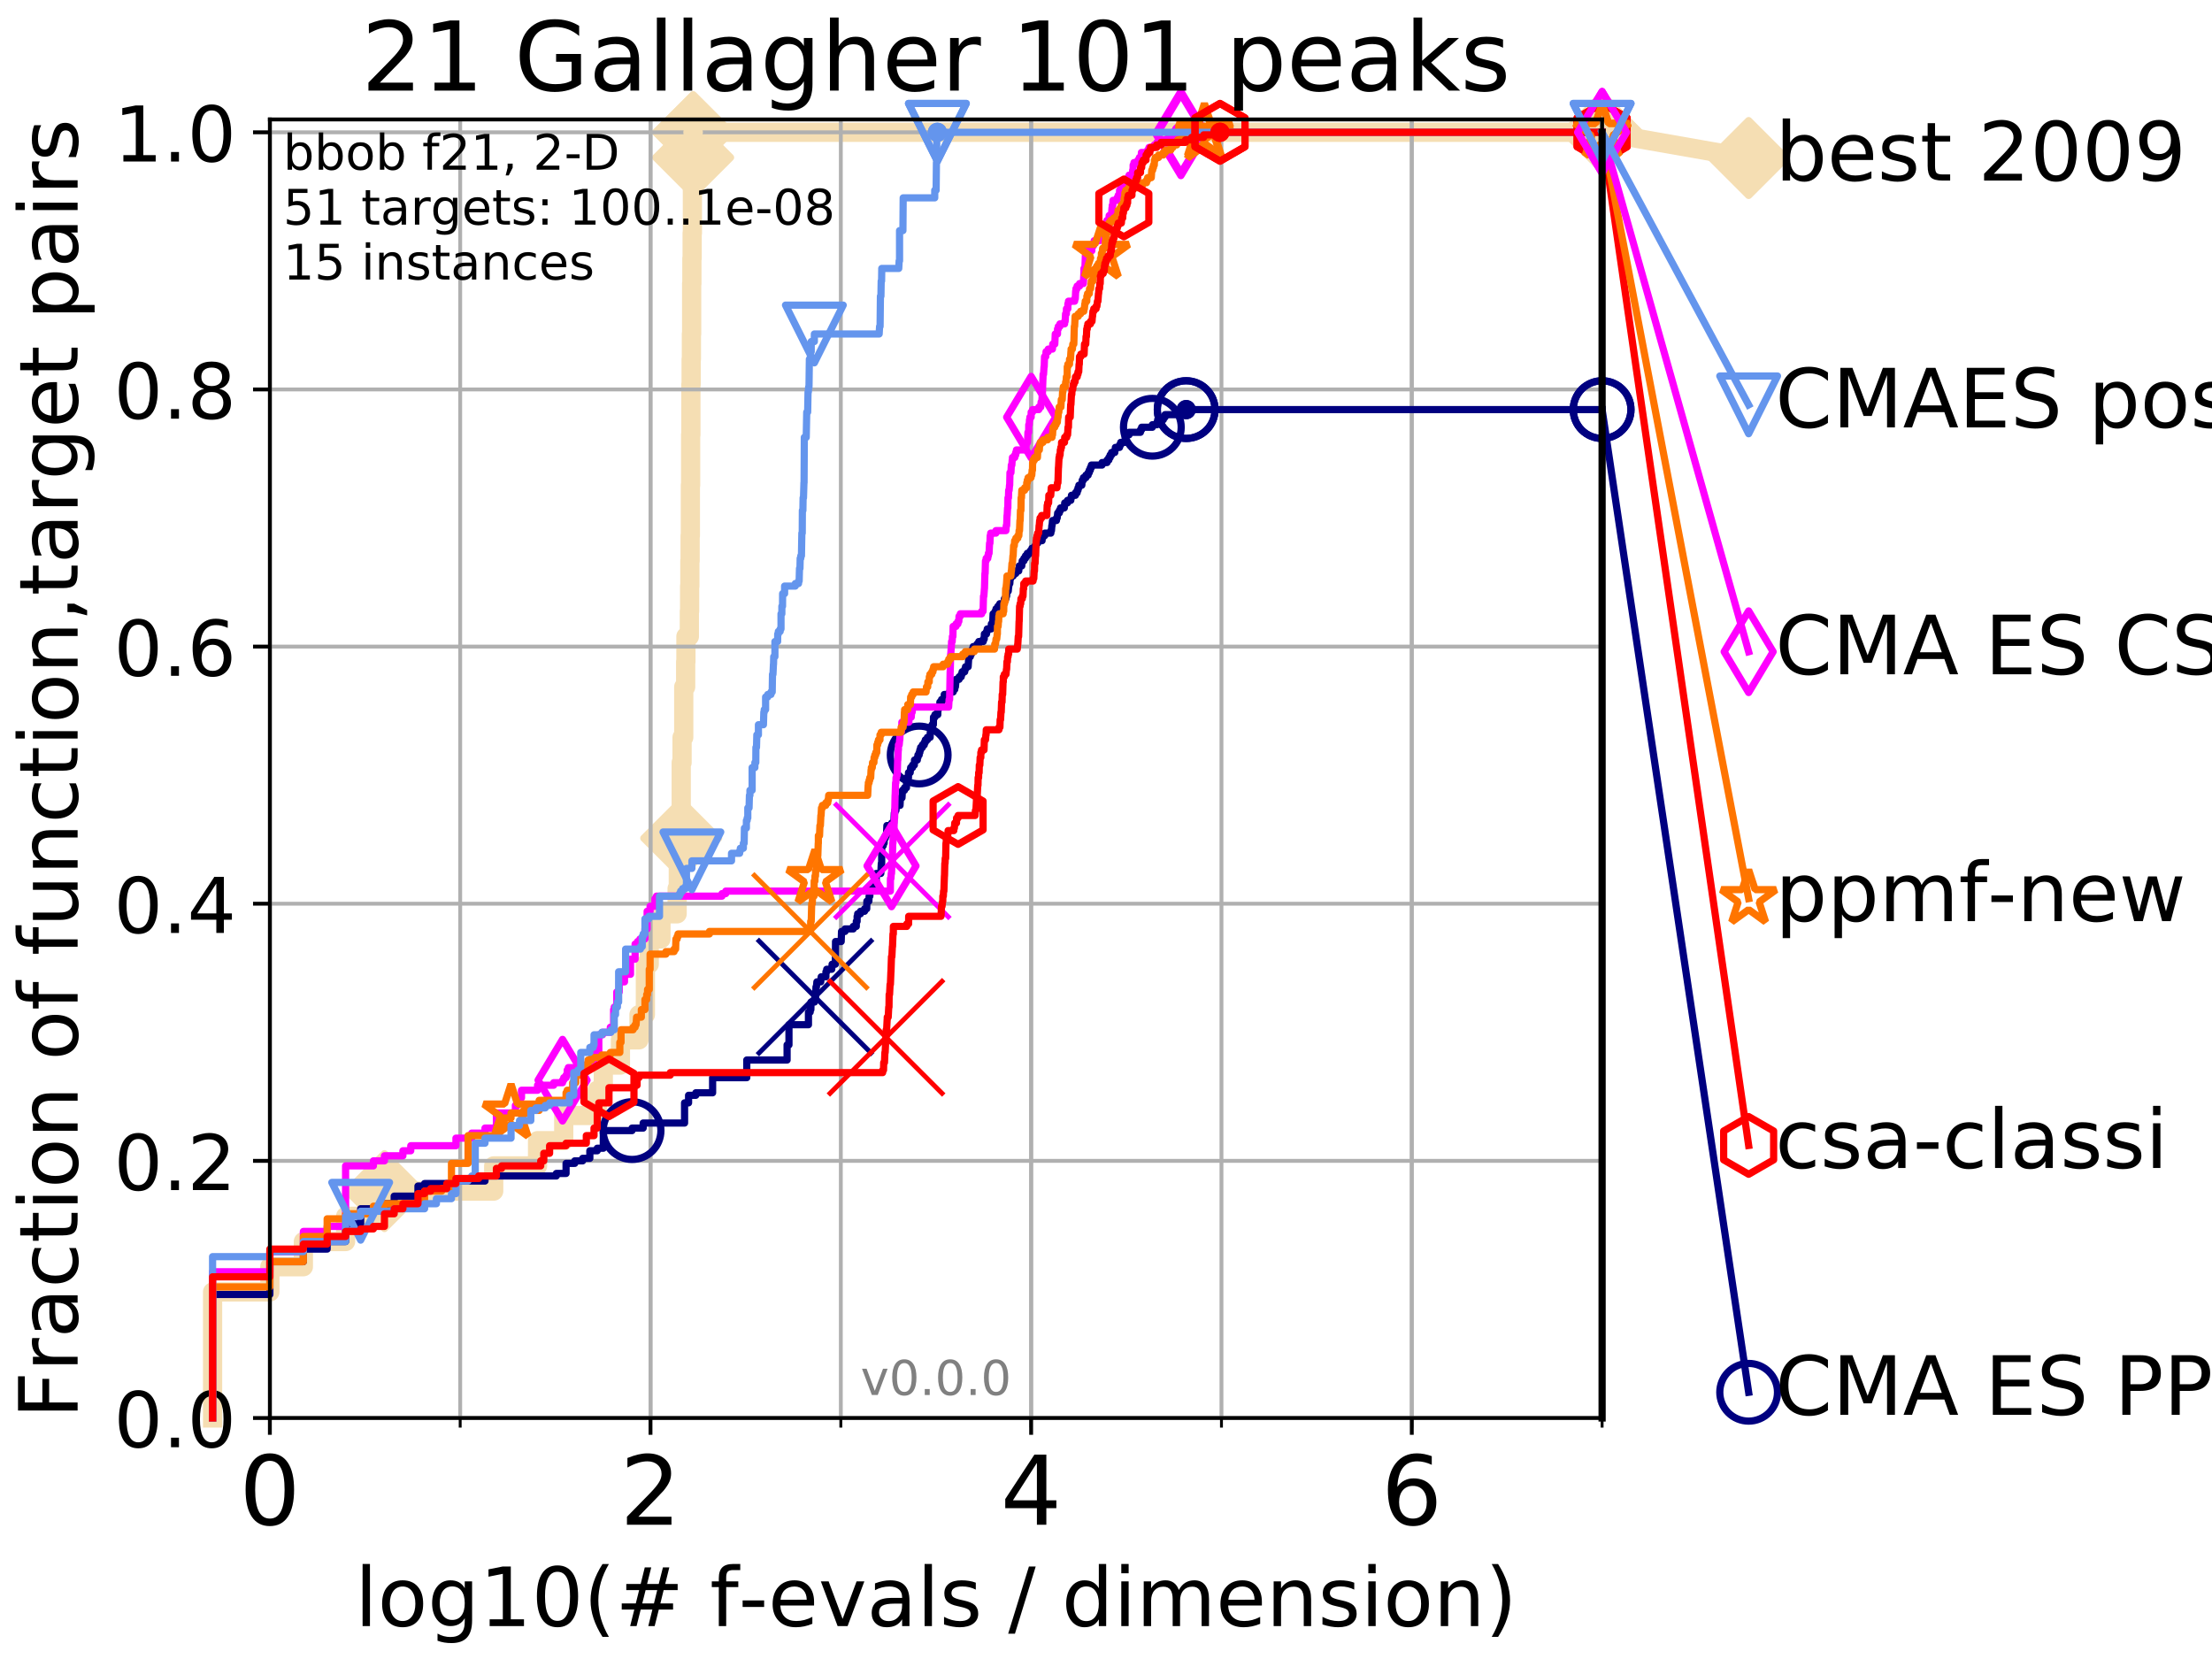 <?xml version="1.0" encoding="utf-8" standalone="no"?>
<!DOCTYPE svg PUBLIC "-//W3C//DTD SVG 1.1//EN"
  "http://www.w3.org/Graphics/SVG/1.1/DTD/svg11.dtd">
<!-- Created with matplotlib (http://matplotlib.org/) -->
<svg height="345pt" version="1.1" viewBox="0 0 460 345" width="460pt" xmlns="http://www.w3.org/2000/svg" xmlns:xlink="http://www.w3.org/1999/xlink">
 <defs>
  <style type="text/css">
*{stroke-linecap:butt;stroke-linejoin:round;}
  </style>
 </defs>
 <g id="figure_1">
  <g id="patch_1">
   <path d="M 0 345.6 
L 460.8 345.6 
L 460.8 0 
L 0 0 
z
" style="fill:#ffffff;"/>
  </g>
  <g id="axes_1">
   <g id="patch_2">
    <path d="M 56.12 294.88 
L 333.168 294.88 
L 333.168 24.84 
L 56.12 24.84 
z
" style="fill:#ffffff;"/>
   </g>
   <g id="line2d_1">
    <path d="M 44.206 294.88 
L 44.206 268.668 
L 56.12 268.668 
L 56.12 263.425 
L 63.089 263.425 
L 63.089 258.183 
L 71.87 258.183 
L 71.87 252.94 
L 79.949 252.94 
L 79.949 247.698 
L 102.668 247.698 
L 102.668 242.455 
L 111.788 242.455 
L 111.788 237.213 
L 117.232 237.213 
L 117.232 231.97 
L 124.201 231.97 
L 124.201 226.728 
L 125.463 226.728 
L 125.463 221.485 
L 129.023 221.485 
L 129.023 216.243 
L 132.883 216.243 
L 132.883 211 
L 134.213 211 
L 134.213 200.515 
L 135.017 200.515 
L 135.017 195.273 
L 137.453 195.273 
L 137.453 190.03 
L 140.813 190.03 
L 140.813 184.788 
L 141.06 184.788 
L 141.06 174.303 
L 141.663 174.303 
L 141.663 158.576 
L 141.84 158.576 
L 141.84 153.333 
L 142.189 153.333 
L 142.189 142.848 
L 142.586 142.848 
L 142.586 137.606 
L 142.642 137.606 
L 142.642 132.363 
L 143.355 132.363 
L 143.355 127.121 
L 143.409 127.121 
L 143.409 121.878 
L 143.462 121.878 
L 143.462 116.636 
L 143.516 116.636 
L 143.516 111.393 
L 143.569 111.393 
L 143.569 100.908 
L 143.622 100.908 
L 143.622 90.423 
L 143.675 90.423 
L 143.675 79.938 
L 143.727 79.938 
L 143.727 74.696 
L 143.78 74.696 
L 143.78 69.453 
L 143.832 69.453 
L 143.832 58.969 
L 143.884 58.969 
L 143.884 53.726 
L 143.936 53.726 
L 143.936 48.484 
L 143.988 48.484 
L 143.988 32.756 
L 144.143 32.756 
L 144.143 27.514 
L 333.168 27.514 
" style="fill:none;stroke:#f5deb3;stroke-linecap:square;stroke-width:4;"/>
   </g>
   <g id="line2d_2">
    <defs>
     <path d="M -0 7.778 
L 7.778 0 
L 0 -7.778 
L -7.778 -0 
z
" id="m51ff07d409" style="stroke:#f5deb3;stroke-linejoin:miter;stroke-width:1.5;"/>
    </defs>
    <g>
     <use style="fill:#f5deb3;stroke:#f5deb3;stroke-linejoin:miter;stroke-width:1.5;" x="79.949" xlink:href="#m51ff07d409" y="247.698"/>
     <use style="fill:#f5deb3;stroke:#f5deb3;stroke-linejoin:miter;stroke-width:1.5;" x="141.663" xlink:href="#m51ff07d409" y="174.303"/>
     <use style="fill:#f5deb3;stroke:#f5deb3;stroke-linejoin:miter;stroke-width:1.5;" x="144.143" xlink:href="#m51ff07d409" y="32.756"/>
     <use style="fill:#f5deb3;stroke:#f5deb3;stroke-linejoin:miter;stroke-width:1.5;" x="144.143" xlink:href="#m51ff07d409" y="27.514"/>
     <use style="fill:#f5deb3;stroke:#f5deb3;stroke-linejoin:miter;stroke-width:1.5;" x="144.143" xlink:href="#m51ff07d409" y="27.514"/>
     <use style="fill:#f5deb3;stroke:#f5deb3;stroke-linejoin:miter;stroke-width:1.5;" x="333.168" xlink:href="#m51ff07d409" y="27.514"/>
    </g>
   </g>
   <g id="line2d_3">
    <path style="fill:none;stroke:#f5deb3;stroke-linecap:square;stroke-width:4;"/>
    <g/>
   </g>
   <g id="line2d_4">
    <path d="M 333.168 27.514 
L 363.643 32.861 
" style="fill:none;stroke:#f5deb3;stroke-linecap:square;stroke-width:4;"/>
    <g>
     <use style="fill:#f5deb3;stroke:#f5deb3;stroke-linejoin:miter;stroke-width:1.5;" x="333.168" xlink:href="#m51ff07d409" y="27.514"/>
     <use style="fill:#f5deb3;stroke:#f5deb3;stroke-linejoin:miter;stroke-width:1.5;" x="363.643" xlink:href="#m51ff07d409" y="32.861"/>
    </g>
   </g>
   <g id="matplotlib.axis_1">
    <g id="xtick_1">
     <g id="line2d_5">
      <path clip-path="url(#pa12a809976)" d="M 56.12 294.88 
L 56.12 24.84 
" style="fill:none;stroke:#b0b0b0;stroke-linecap:square;stroke-width:0.8;"/>
     </g>
     <g id="line2d_6">
      <defs>
       <path d="M 0 0 
L 0 3.5 
" id="mc9299e7268" style="stroke:#000000;stroke-width:0.8;"/>
      </defs>
      <g>
       <use style="stroke:#000000;stroke-width:0.8;" x="56.12" xlink:href="#mc9299e7268" y="294.88"/>
      </g>
     </g>
     <g id="text_1">
      <!-- 0 -->
      <defs>
       <path d="M 31.781 66.406 
Q 24.172 66.406 20.328 58.906 
Q 16.5 51.422 16.5 36.375 
Q 16.5 21.391 20.328 13.891 
Q 24.172 6.391 31.781 6.391 
Q 39.453 6.391 43.281 13.891 
Q 47.125 21.391 47.125 36.375 
Q 47.125 51.422 43.281 58.906 
Q 39.453 66.406 31.781 66.406 
z
M 31.781 74.219 
Q 44.047 74.219 50.516 64.516 
Q 56.984 54.828 56.984 36.375 
Q 56.984 17.969 50.516 8.266 
Q 44.047 -1.422 31.781 -1.422 
Q 19.531 -1.422 13.062 8.266 
Q 6.594 17.969 6.594 36.375 
Q 6.594 54.828 13.062 64.516 
Q 19.531 74.219 31.781 74.219 
z
" id="DejaVuSans-30"/>
      </defs>
      <g transform="translate(49.758 317.077)scale(0.2 -0.2)">
       <use xlink:href="#DejaVuSans-30"/>
      </g>
     </g>
    </g>
    <g id="xtick_2">
     <g id="line2d_7">
      <path clip-path="url(#pa12a809976)" d="M 135.277 294.88 
L 135.277 24.84 
" style="fill:none;stroke:#b0b0b0;stroke-linecap:square;stroke-width:0.8;"/>
     </g>
     <g id="line2d_8">
      <g>
       <use style="stroke:#000000;stroke-width:0.8;" x="135.277" xlink:href="#mc9299e7268" y="294.88"/>
      </g>
     </g>
     <g id="text_2">
      <!-- 2 -->
      <defs>
       <path d="M 19.188 8.297 
L 53.609 8.297 
L 53.609 0 
L 7.328 0 
L 7.328 8.297 
Q 12.938 14.109 22.625 23.891 
Q 32.328 33.688 34.812 36.531 
Q 39.547 41.844 41.422 45.531 
Q 43.312 49.219 43.312 52.781 
Q 43.312 58.594 39.234 62.25 
Q 35.156 65.922 28.609 65.922 
Q 23.969 65.922 18.812 64.312 
Q 13.672 62.703 7.812 59.422 
L 7.812 69.391 
Q 13.766 71.781 18.938 73 
Q 24.125 74.219 28.422 74.219 
Q 39.75 74.219 46.484 68.547 
Q 53.219 62.891 53.219 53.422 
Q 53.219 48.922 51.531 44.891 
Q 49.859 40.875 45.406 35.406 
Q 44.188 33.984 37.641 27.219 
Q 31.109 20.453 19.188 8.297 
z
" id="DejaVuSans-32"/>
      </defs>
      <g transform="translate(128.914 317.077)scale(0.2 -0.2)">
       <use xlink:href="#DejaVuSans-32"/>
      </g>
     </g>
    </g>
    <g id="xtick_3">
     <g id="line2d_9">
      <path clip-path="url(#pa12a809976)" d="M 214.433 294.88 
L 214.433 24.84 
" style="fill:none;stroke:#b0b0b0;stroke-linecap:square;stroke-width:0.8;"/>
     </g>
     <g id="line2d_10">
      <g>
       <use style="stroke:#000000;stroke-width:0.8;" x="214.433" xlink:href="#mc9299e7268" y="294.88"/>
      </g>
     </g>
     <g id="text_3">
      <!-- 4 -->
      <defs>
       <path d="M 37.797 64.312 
L 12.891 25.391 
L 37.797 25.391 
z
M 35.203 72.906 
L 47.609 72.906 
L 47.609 25.391 
L 58.016 25.391 
L 58.016 17.188 
L 47.609 17.188 
L 47.609 0 
L 37.797 0 
L 37.797 17.188 
L 4.891 17.188 
L 4.891 26.703 
z
" id="DejaVuSans-34"/>
      </defs>
      <g transform="translate(208.071 317.077)scale(0.2 -0.2)">
       <use xlink:href="#DejaVuSans-34"/>
      </g>
     </g>
    </g>
    <g id="xtick_4">
     <g id="line2d_11">
      <path clip-path="url(#pa12a809976)" d="M 293.59 294.88 
L 293.59 24.84 
" style="fill:none;stroke:#b0b0b0;stroke-linecap:square;stroke-width:0.8;"/>
     </g>
     <g id="line2d_12">
      <g>
       <use style="stroke:#000000;stroke-width:0.8;" x="293.59" xlink:href="#mc9299e7268" y="294.88"/>
      </g>
     </g>
     <g id="text_4">
      <!-- 6 -->
      <defs>
       <path d="M 33.016 40.375 
Q 26.375 40.375 22.484 35.828 
Q 18.609 31.297 18.609 23.391 
Q 18.609 15.531 22.484 10.953 
Q 26.375 6.391 33.016 6.391 
Q 39.656 6.391 43.531 10.953 
Q 47.406 15.531 47.406 23.391 
Q 47.406 31.297 43.531 35.828 
Q 39.656 40.375 33.016 40.375 
z
M 52.594 71.297 
L 52.594 62.312 
Q 48.875 64.062 45.094 64.984 
Q 41.312 65.922 37.594 65.922 
Q 27.828 65.922 22.672 59.328 
Q 17.531 52.734 16.797 39.406 
Q 19.672 43.656 24.016 45.922 
Q 28.375 48.188 33.594 48.188 
Q 44.578 48.188 50.953 41.516 
Q 57.328 34.859 57.328 23.391 
Q 57.328 12.156 50.688 5.359 
Q 44.047 -1.422 33.016 -1.422 
Q 20.359 -1.422 13.672 8.266 
Q 6.984 17.969 6.984 36.375 
Q 6.984 53.656 15.188 63.938 
Q 23.391 74.219 37.203 74.219 
Q 40.922 74.219 44.703 73.484 
Q 48.484 72.75 52.594 71.297 
z
" id="DejaVuSans-36"/>
      </defs>
      <g transform="translate(287.227 317.077)scale(0.2 -0.2)">
       <use xlink:href="#DejaVuSans-36"/>
      </g>
     </g>
    </g>
    <g id="xtick_5">
     <g id="line2d_13">
      <path clip-path="url(#pa12a809976)" d="M 56.12 294.88 
L 56.12 24.84 
" style="fill:none;stroke:#b0b0b0;stroke-linecap:square;stroke-width:0.8;"/>
     </g>
     <g id="line2d_14">
      <defs>
       <path d="M 0 0 
L 0 2 
" id="mde0751e04b" style="stroke:#000000;stroke-width:0.6;"/>
      </defs>
      <g>
       <use style="stroke:#000000;stroke-width:0.6;" x="56.12" xlink:href="#mde0751e04b" y="294.88"/>
      </g>
     </g>
    </g>
    <g id="xtick_6">
     <g id="line2d_15">
      <path clip-path="url(#pa12a809976)" d="M 95.698 294.88 
L 95.698 24.84 
" style="fill:none;stroke:#b0b0b0;stroke-linecap:square;stroke-width:0.8;"/>
     </g>
     <g id="line2d_16">
      <g>
       <use style="stroke:#000000;stroke-width:0.6;" x="95.698" xlink:href="#mde0751e04b" y="294.88"/>
      </g>
     </g>
    </g>
    <g id="xtick_7">
     <g id="line2d_17">
      <path clip-path="url(#pa12a809976)" d="M 135.277 294.88 
L 135.277 24.84 
" style="fill:none;stroke:#b0b0b0;stroke-linecap:square;stroke-width:0.8;"/>
     </g>
     <g id="line2d_18">
      <g>
       <use style="stroke:#000000;stroke-width:0.6;" x="135.277" xlink:href="#mde0751e04b" y="294.88"/>
      </g>
     </g>
    </g>
    <g id="xtick_8">
     <g id="line2d_19">
      <path clip-path="url(#pa12a809976)" d="M 174.855 294.88 
L 174.855 24.84 
" style="fill:none;stroke:#b0b0b0;stroke-linecap:square;stroke-width:0.8;"/>
     </g>
     <g id="line2d_20">
      <g>
       <use style="stroke:#000000;stroke-width:0.6;" x="174.855" xlink:href="#mde0751e04b" y="294.88"/>
      </g>
     </g>
    </g>
    <g id="xtick_9">
     <g id="line2d_21">
      <path clip-path="url(#pa12a809976)" d="M 214.433 294.88 
L 214.433 24.84 
" style="fill:none;stroke:#b0b0b0;stroke-linecap:square;stroke-width:0.8;"/>
     </g>
     <g id="line2d_22">
      <g>
       <use style="stroke:#000000;stroke-width:0.6;" x="214.433" xlink:href="#mde0751e04b" y="294.88"/>
      </g>
     </g>
    </g>
    <g id="xtick_10">
     <g id="line2d_23">
      <path clip-path="url(#pa12a809976)" d="M 254.011 294.88 
L 254.011 24.84 
" style="fill:none;stroke:#b0b0b0;stroke-linecap:square;stroke-width:0.8;"/>
     </g>
     <g id="line2d_24">
      <g>
       <use style="stroke:#000000;stroke-width:0.6;" x="254.011" xlink:href="#mde0751e04b" y="294.88"/>
      </g>
     </g>
    </g>
    <g id="xtick_11">
     <g id="line2d_25">
      <path clip-path="url(#pa12a809976)" d="M 293.59 294.88 
L 293.59 24.84 
" style="fill:none;stroke:#b0b0b0;stroke-linecap:square;stroke-width:0.8;"/>
     </g>
     <g id="line2d_26">
      <g>
       <use style="stroke:#000000;stroke-width:0.6;" x="293.59" xlink:href="#mde0751e04b" y="294.88"/>
      </g>
     </g>
    </g>
    <g id="xtick_12">
     <g id="line2d_27">
      <path clip-path="url(#pa12a809976)" d="M 333.168 294.88 
L 333.168 24.84 
" style="fill:none;stroke:#b0b0b0;stroke-linecap:square;stroke-width:0.8;"/>
     </g>
     <g id="line2d_28">
      <g>
       <use style="stroke:#000000;stroke-width:0.6;" x="333.168" xlink:href="#mde0751e04b" y="294.88"/>
      </g>
     </g>
    </g>
    <g id="text_5">
     <!-- log10(# f-evals / dimension) -->
     <defs>
      <path d="M 9.422 75.984 
L 18.406 75.984 
L 18.406 0 
L 9.422 0 
z
" id="DejaVuSans-6c"/>
      <path d="M 30.609 48.391 
Q 23.391 48.391 19.188 42.75 
Q 14.984 37.109 14.984 27.297 
Q 14.984 17.484 19.156 11.844 
Q 23.344 6.203 30.609 6.203 
Q 37.797 6.203 41.984 11.859 
Q 46.188 17.531 46.188 27.297 
Q 46.188 37.016 41.984 42.703 
Q 37.797 48.391 30.609 48.391 
z
M 30.609 56 
Q 42.328 56 49.016 48.375 
Q 55.719 40.766 55.719 27.297 
Q 55.719 13.875 49.016 6.219 
Q 42.328 -1.422 30.609 -1.422 
Q 18.844 -1.422 12.172 6.219 
Q 5.516 13.875 5.516 27.297 
Q 5.516 40.766 12.172 48.375 
Q 18.844 56 30.609 56 
z
" id="DejaVuSans-6f"/>
      <path d="M 45.406 27.984 
Q 45.406 37.75 41.375 43.109 
Q 37.359 48.484 30.078 48.484 
Q 22.859 48.484 18.828 43.109 
Q 14.797 37.75 14.797 27.984 
Q 14.797 18.266 18.828 12.891 
Q 22.859 7.516 30.078 7.516 
Q 37.359 7.516 41.375 12.891 
Q 45.406 18.266 45.406 27.984 
z
M 54.391 6.781 
Q 54.391 -7.172 48.188 -13.984 
Q 42 -20.797 29.203 -20.797 
Q 24.469 -20.797 20.266 -20.094 
Q 16.062 -19.391 12.109 -17.922 
L 12.109 -9.188 
Q 16.062 -11.328 19.922 -12.344 
Q 23.781 -13.375 27.781 -13.375 
Q 36.625 -13.375 41.016 -8.766 
Q 45.406 -4.156 45.406 5.172 
L 45.406 9.625 
Q 42.625 4.781 38.281 2.391 
Q 33.938 0 27.875 0 
Q 17.828 0 11.672 7.656 
Q 5.516 15.328 5.516 27.984 
Q 5.516 40.672 11.672 48.328 
Q 17.828 56 27.875 56 
Q 33.938 56 38.281 53.609 
Q 42.625 51.219 45.406 46.391 
L 45.406 54.688 
L 54.391 54.688 
z
" id="DejaVuSans-67"/>
      <path d="M 12.406 8.297 
L 28.516 8.297 
L 28.516 63.922 
L 10.984 60.406 
L 10.984 69.391 
L 28.422 72.906 
L 38.281 72.906 
L 38.281 8.297 
L 54.391 8.297 
L 54.391 0 
L 12.406 0 
z
" id="DejaVuSans-31"/>
      <path d="M 31 75.875 
Q 24.469 64.656 21.281 53.656 
Q 18.109 42.672 18.109 31.391 
Q 18.109 20.125 21.312 9.062 
Q 24.516 -2 31 -13.188 
L 23.188 -13.188 
Q 15.875 -1.703 12.234 9.375 
Q 8.594 20.453 8.594 31.391 
Q 8.594 42.281 12.203 53.312 
Q 15.828 64.359 23.188 75.875 
z
" id="DejaVuSans-28"/>
      <path d="M 51.125 44 
L 36.922 44 
L 32.812 27.688 
L 47.125 27.688 
z
M 43.797 71.781 
L 38.719 51.516 
L 52.984 51.516 
L 58.109 71.781 
L 65.922 71.781 
L 60.891 51.516 
L 76.125 51.516 
L 76.125 44 
L 58.984 44 
L 54.984 27.688 
L 70.516 27.688 
L 70.516 20.219 
L 53.078 20.219 
L 48 0 
L 40.188 0 
L 45.219 20.219 
L 30.906 20.219 
L 25.875 0 
L 18.016 0 
L 23.094 20.219 
L 7.719 20.219 
L 7.719 27.688 
L 24.906 27.688 
L 29 44 
L 13.281 44 
L 13.281 51.516 
L 30.906 51.516 
L 35.891 71.781 
z
" id="DejaVuSans-23"/>
      <path id="DejaVuSans-20"/>
      <path d="M 37.109 75.984 
L 37.109 68.5 
L 28.516 68.5 
Q 23.688 68.5 21.797 66.547 
Q 19.922 64.594 19.922 59.516 
L 19.922 54.688 
L 34.719 54.688 
L 34.719 47.703 
L 19.922 47.703 
L 19.922 0 
L 10.891 0 
L 10.891 47.703 
L 2.297 47.703 
L 2.297 54.688 
L 10.891 54.688 
L 10.891 58.5 
Q 10.891 67.625 15.141 71.797 
Q 19.391 75.984 28.609 75.984 
z
" id="DejaVuSans-66"/>
      <path d="M 4.891 31.391 
L 31.203 31.391 
L 31.203 23.391 
L 4.891 23.391 
z
" id="DejaVuSans-2d"/>
      <path d="M 56.203 29.594 
L 56.203 25.203 
L 14.891 25.203 
Q 15.484 15.922 20.484 11.062 
Q 25.484 6.203 34.422 6.203 
Q 39.594 6.203 44.453 7.469 
Q 49.312 8.734 54.109 11.281 
L 54.109 2.781 
Q 49.266 0.734 44.188 -0.344 
Q 39.109 -1.422 33.891 -1.422 
Q 20.797 -1.422 13.156 6.188 
Q 5.516 13.812 5.516 26.812 
Q 5.516 40.234 12.766 48.109 
Q 20.016 56 32.328 56 
Q 43.359 56 49.781 48.891 
Q 56.203 41.797 56.203 29.594 
z
M 47.219 32.234 
Q 47.125 39.594 43.094 43.984 
Q 39.062 48.391 32.422 48.391 
Q 24.906 48.391 20.391 44.141 
Q 15.875 39.891 15.188 32.172 
z
" id="DejaVuSans-65"/>
      <path d="M 2.984 54.688 
L 12.5 54.688 
L 29.594 8.797 
L 46.688 54.688 
L 56.203 54.688 
L 35.688 0 
L 23.484 0 
z
" id="DejaVuSans-76"/>
      <path d="M 34.281 27.484 
Q 23.391 27.484 19.188 25 
Q 14.984 22.516 14.984 16.5 
Q 14.984 11.719 18.141 8.906 
Q 21.297 6.109 26.703 6.109 
Q 34.188 6.109 38.703 11.406 
Q 43.219 16.703 43.219 25.484 
L 43.219 27.484 
z
M 52.203 31.203 
L 52.203 0 
L 43.219 0 
L 43.219 8.297 
Q 40.141 3.328 35.547 0.953 
Q 30.953 -1.422 24.312 -1.422 
Q 15.922 -1.422 10.953 3.297 
Q 6 8.016 6 15.922 
Q 6 25.141 12.172 29.828 
Q 18.359 34.516 30.609 34.516 
L 43.219 34.516 
L 43.219 35.406 
Q 43.219 41.609 39.141 45 
Q 35.062 48.391 27.688 48.391 
Q 23 48.391 18.547 47.266 
Q 14.109 46.141 10.016 43.891 
L 10.016 52.203 
Q 14.938 54.109 19.578 55.047 
Q 24.219 56 28.609 56 
Q 40.484 56 46.344 49.844 
Q 52.203 43.703 52.203 31.203 
z
" id="DejaVuSans-61"/>
      <path d="M 44.281 53.078 
L 44.281 44.578 
Q 40.484 46.531 36.375 47.5 
Q 32.281 48.484 27.875 48.484 
Q 21.188 48.484 17.844 46.438 
Q 14.5 44.391 14.5 40.281 
Q 14.5 37.156 16.891 35.375 
Q 19.281 33.594 26.516 31.984 
L 29.594 31.297 
Q 39.156 29.25 43.188 25.516 
Q 47.219 21.781 47.219 15.094 
Q 47.219 7.469 41.188 3.016 
Q 35.156 -1.422 24.609 -1.422 
Q 20.219 -1.422 15.453 -0.562 
Q 10.688 0.297 5.422 2 
L 5.422 11.281 
Q 10.406 8.688 15.234 7.391 
Q 20.062 6.109 24.812 6.109 
Q 31.156 6.109 34.562 8.281 
Q 37.984 10.453 37.984 14.406 
Q 37.984 18.062 35.516 20.016 
Q 33.062 21.969 24.703 23.781 
L 21.578 24.516 
Q 13.234 26.266 9.516 29.906 
Q 5.812 33.547 5.812 39.891 
Q 5.812 47.609 11.281 51.797 
Q 16.75 56 26.812 56 
Q 31.781 56 36.172 55.266 
Q 40.578 54.547 44.281 53.078 
z
" id="DejaVuSans-73"/>
      <path d="M 25.391 72.906 
L 33.688 72.906 
L 8.297 -9.281 
L 0 -9.281 
z
" id="DejaVuSans-2f"/>
      <path d="M 45.406 46.391 
L 45.406 75.984 
L 54.391 75.984 
L 54.391 0 
L 45.406 0 
L 45.406 8.203 
Q 42.578 3.328 38.25 0.953 
Q 33.938 -1.422 27.875 -1.422 
Q 17.969 -1.422 11.734 6.484 
Q 5.516 14.406 5.516 27.297 
Q 5.516 40.188 11.734 48.094 
Q 17.969 56 27.875 56 
Q 33.938 56 38.25 53.625 
Q 42.578 51.266 45.406 46.391 
z
M 14.797 27.297 
Q 14.797 17.391 18.875 11.75 
Q 22.953 6.109 30.078 6.109 
Q 37.203 6.109 41.297 11.75 
Q 45.406 17.391 45.406 27.297 
Q 45.406 37.203 41.297 42.844 
Q 37.203 48.484 30.078 48.484 
Q 22.953 48.484 18.875 42.844 
Q 14.797 37.203 14.797 27.297 
z
" id="DejaVuSans-64"/>
      <path d="M 9.422 54.688 
L 18.406 54.688 
L 18.406 0 
L 9.422 0 
z
M 9.422 75.984 
L 18.406 75.984 
L 18.406 64.594 
L 9.422 64.594 
z
" id="DejaVuSans-69"/>
      <path d="M 52 44.188 
Q 55.375 50.25 60.062 53.125 
Q 64.75 56 71.094 56 
Q 79.641 56 84.281 50.016 
Q 88.922 44.047 88.922 33.016 
L 88.922 0 
L 79.891 0 
L 79.891 32.719 
Q 79.891 40.578 77.094 44.375 
Q 74.312 48.188 68.609 48.188 
Q 61.625 48.188 57.562 43.547 
Q 53.516 38.922 53.516 30.906 
L 53.516 0 
L 44.484 0 
L 44.484 32.719 
Q 44.484 40.625 41.703 44.406 
Q 38.922 48.188 33.109 48.188 
Q 26.219 48.188 22.156 43.531 
Q 18.109 38.875 18.109 30.906 
L 18.109 0 
L 9.078 0 
L 9.078 54.688 
L 18.109 54.688 
L 18.109 46.188 
Q 21.188 51.219 25.484 53.609 
Q 29.781 56 35.688 56 
Q 41.656 56 45.828 52.969 
Q 50 49.953 52 44.188 
z
" id="DejaVuSans-6d"/>
      <path d="M 54.891 33.016 
L 54.891 0 
L 45.906 0 
L 45.906 32.719 
Q 45.906 40.484 42.875 44.328 
Q 39.844 48.188 33.797 48.188 
Q 26.516 48.188 22.312 43.547 
Q 18.109 38.922 18.109 30.906 
L 18.109 0 
L 9.078 0 
L 9.078 54.688 
L 18.109 54.688 
L 18.109 46.188 
Q 21.344 51.125 25.703 53.562 
Q 30.078 56 35.797 56 
Q 45.219 56 50.047 50.172 
Q 54.891 44.344 54.891 33.016 
z
" id="DejaVuSans-6e"/>
      <path d="M 8.016 75.875 
L 15.828 75.875 
Q 23.141 64.359 26.781 53.312 
Q 30.422 42.281 30.422 31.391 
Q 30.422 20.453 26.781 9.375 
Q 23.141 -1.703 15.828 -13.188 
L 8.016 -13.188 
Q 14.5 -2 17.703 9.062 
Q 20.906 20.125 20.906 31.391 
Q 20.906 42.672 17.703 53.656 
Q 14.5 64.656 8.016 75.875 
z
" id="DejaVuSans-29"/>
     </defs>
     <g transform="translate(73.803 338.154)scale(0.17 -0.17)">
      <use xlink:href="#DejaVuSans-6c"/>
      <use x="27.783" xlink:href="#DejaVuSans-6f"/>
      <use x="88.965" xlink:href="#DejaVuSans-67"/>
      <use x="152.441" xlink:href="#DejaVuSans-31"/>
      <use x="216.064" xlink:href="#DejaVuSans-30"/>
      <use x="279.688" xlink:href="#DejaVuSans-28"/>
      <use x="318.701" xlink:href="#DejaVuSans-23"/>
      <use x="402.49" xlink:href="#DejaVuSans-20"/>
      <use x="434.277" xlink:href="#DejaVuSans-66"/>
      <use x="469.404" xlink:href="#DejaVuSans-2d"/>
      <use x="505.488" xlink:href="#DejaVuSans-65"/>
      <use x="567.012" xlink:href="#DejaVuSans-76"/>
      <use x="626.191" xlink:href="#DejaVuSans-61"/>
      <use x="687.471" xlink:href="#DejaVuSans-6c"/>
      <use x="715.254" xlink:href="#DejaVuSans-73"/>
      <use x="767.354" xlink:href="#DejaVuSans-20"/>
      <use x="799.141" xlink:href="#DejaVuSans-2f"/>
      <use x="832.832" xlink:href="#DejaVuSans-20"/>
      <use x="864.619" xlink:href="#DejaVuSans-64"/>
      <use x="928.096" xlink:href="#DejaVuSans-69"/>
      <use x="955.879" xlink:href="#DejaVuSans-6d"/>
      <use x="1053.291" xlink:href="#DejaVuSans-65"/>
      <use x="1114.814" xlink:href="#DejaVuSans-6e"/>
      <use x="1178.193" xlink:href="#DejaVuSans-73"/>
      <use x="1230.293" xlink:href="#DejaVuSans-69"/>
      <use x="1258.076" xlink:href="#DejaVuSans-6f"/>
      <use x="1319.258" xlink:href="#DejaVuSans-6e"/>
      <use x="1382.637" xlink:href="#DejaVuSans-29"/>
     </g>
    </g>
   </g>
   <g id="matplotlib.axis_2">
    <g id="ytick_1">
     <g id="line2d_29">
      <path clip-path="url(#pa12a809976)" d="M 56.12 294.88 
L 333.168 294.88 
" style="fill:none;stroke:#b0b0b0;stroke-linecap:square;stroke-width:0.8;"/>
     </g>
     <g id="line2d_30">
      <defs>
       <path d="M 0 0 
L -3.5 0 
" id="mdf4456ad87" style="stroke:#000000;stroke-width:0.8;"/>
      </defs>
      <g>
       <use style="stroke:#000000;stroke-width:0.8;" x="56.12" xlink:href="#mdf4456ad87" y="294.88"/>
      </g>
     </g>
     <g id="text_6">
      <!-- 0.0 -->
      <defs>
       <path d="M 10.688 12.406 
L 21 12.406 
L 21 0 
L 10.688 0 
z
" id="DejaVuSans-2e"/>
      </defs>
      <g transform="translate(23.675 300.959)scale(0.16 -0.16)">
       <use xlink:href="#DejaVuSans-30"/>
       <use x="63.623" xlink:href="#DejaVuSans-2e"/>
       <use x="95.41" xlink:href="#DejaVuSans-30"/>
      </g>
     </g>
    </g>
    <g id="ytick_2">
     <g id="line2d_31">
      <path clip-path="url(#pa12a809976)" d="M 56.12 241.407 
L 333.168 241.407 
" style="fill:none;stroke:#b0b0b0;stroke-linecap:square;stroke-width:0.8;"/>
     </g>
     <g id="line2d_32">
      <g>
       <use style="stroke:#000000;stroke-width:0.8;" x="56.12" xlink:href="#mdf4456ad87" y="241.407"/>
      </g>
     </g>
     <g id="text_7">
      <!-- 0.2 -->
      <g transform="translate(23.675 247.485)scale(0.16 -0.16)">
       <use xlink:href="#DejaVuSans-30"/>
       <use x="63.623" xlink:href="#DejaVuSans-2e"/>
       <use x="95.41" xlink:href="#DejaVuSans-32"/>
      </g>
     </g>
    </g>
    <g id="ytick_3">
     <g id="line2d_33">
      <path clip-path="url(#pa12a809976)" d="M 56.12 187.933 
L 333.168 187.933 
" style="fill:none;stroke:#b0b0b0;stroke-linecap:square;stroke-width:0.8;"/>
     </g>
     <g id="line2d_34">
      <g>
       <use style="stroke:#000000;stroke-width:0.8;" x="56.12" xlink:href="#mdf4456ad87" y="187.933"/>
      </g>
     </g>
     <g id="text_8">
      <!-- 0.4 -->
      <g transform="translate(23.675 194.012)scale(0.16 -0.16)">
       <use xlink:href="#DejaVuSans-30"/>
       <use x="63.623" xlink:href="#DejaVuSans-2e"/>
       <use x="95.41" xlink:href="#DejaVuSans-34"/>
      </g>
     </g>
    </g>
    <g id="ytick_4">
     <g id="line2d_35">
      <path clip-path="url(#pa12a809976)" d="M 56.12 134.46 
L 333.168 134.46 
" style="fill:none;stroke:#b0b0b0;stroke-linecap:square;stroke-width:0.8;"/>
     </g>
     <g id="line2d_36">
      <g>
       <use style="stroke:#000000;stroke-width:0.8;" x="56.12" xlink:href="#mdf4456ad87" y="134.46"/>
      </g>
     </g>
     <g id="text_9">
      <!-- 0.6 -->
      <g transform="translate(23.675 140.539)scale(0.16 -0.16)">
       <use xlink:href="#DejaVuSans-30"/>
       <use x="63.623" xlink:href="#DejaVuSans-2e"/>
       <use x="95.41" xlink:href="#DejaVuSans-36"/>
      </g>
     </g>
    </g>
    <g id="ytick_5">
     <g id="line2d_37">
      <path clip-path="url(#pa12a809976)" d="M 56.12 80.987 
L 333.168 80.987 
" style="fill:none;stroke:#b0b0b0;stroke-linecap:square;stroke-width:0.8;"/>
     </g>
     <g id="line2d_38">
      <g>
       <use style="stroke:#000000;stroke-width:0.8;" x="56.12" xlink:href="#mdf4456ad87" y="80.987"/>
      </g>
     </g>
     <g id="text_10">
      <!-- 0.8 -->
      <defs>
       <path d="M 31.781 34.625 
Q 24.75 34.625 20.719 30.859 
Q 16.703 27.094 16.703 20.516 
Q 16.703 13.922 20.719 10.156 
Q 24.75 6.391 31.781 6.391 
Q 38.812 6.391 42.859 10.172 
Q 46.922 13.969 46.922 20.516 
Q 46.922 27.094 42.891 30.859 
Q 38.875 34.625 31.781 34.625 
z
M 21.922 38.812 
Q 15.578 40.375 12.031 44.719 
Q 8.5 49.078 8.5 55.328 
Q 8.5 64.062 14.719 69.141 
Q 20.953 74.219 31.781 74.219 
Q 42.672 74.219 48.875 69.141 
Q 55.078 64.062 55.078 55.328 
Q 55.078 49.078 51.531 44.719 
Q 48 40.375 41.703 38.812 
Q 48.828 37.156 52.797 32.312 
Q 56.781 27.484 56.781 20.516 
Q 56.781 9.906 50.312 4.234 
Q 43.844 -1.422 31.781 -1.422 
Q 19.734 -1.422 13.25 4.234 
Q 6.781 9.906 6.781 20.516 
Q 6.781 27.484 10.781 32.312 
Q 14.797 37.156 21.922 38.812 
z
M 18.312 54.391 
Q 18.312 48.734 21.844 45.562 
Q 25.391 42.391 31.781 42.391 
Q 38.141 42.391 41.719 45.562 
Q 45.312 48.734 45.312 54.391 
Q 45.312 60.062 41.719 63.234 
Q 38.141 66.406 31.781 66.406 
Q 25.391 66.406 21.844 63.234 
Q 18.312 60.062 18.312 54.391 
z
" id="DejaVuSans-38"/>
      </defs>
      <g transform="translate(23.675 87.066)scale(0.16 -0.16)">
       <use xlink:href="#DejaVuSans-30"/>
       <use x="63.623" xlink:href="#DejaVuSans-2e"/>
       <use x="95.41" xlink:href="#DejaVuSans-38"/>
      </g>
     </g>
    </g>
    <g id="ytick_6">
     <g id="line2d_39">
      <path clip-path="url(#pa12a809976)" d="M 56.12 27.514 
L 333.168 27.514 
" style="fill:none;stroke:#b0b0b0;stroke-linecap:square;stroke-width:0.8;"/>
     </g>
     <g id="line2d_40">
      <g>
       <use style="stroke:#000000;stroke-width:0.8;" x="56.12" xlink:href="#mdf4456ad87" y="27.514"/>
      </g>
     </g>
     <g id="text_11">
      <!-- 1.0 -->
      <g transform="translate(23.675 33.592)scale(0.16 -0.16)">
       <use xlink:href="#DejaVuSans-31"/>
       <use x="63.623" xlink:href="#DejaVuSans-2e"/>
       <use x="95.41" xlink:href="#DejaVuSans-30"/>
      </g>
     </g>
    </g>
    <g id="text_12">
     <!-- Fraction of function,target pairs -->
     <defs>
      <path d="M 9.812 72.906 
L 51.703 72.906 
L 51.703 64.594 
L 19.672 64.594 
L 19.672 43.109 
L 48.578 43.109 
L 48.578 34.812 
L 19.672 34.812 
L 19.672 0 
L 9.812 0 
z
" id="DejaVuSans-46"/>
      <path d="M 41.109 46.297 
Q 39.594 47.172 37.812 47.578 
Q 36.031 48 33.891 48 
Q 26.266 48 22.188 43.047 
Q 18.109 38.094 18.109 28.812 
L 18.109 0 
L 9.078 0 
L 9.078 54.688 
L 18.109 54.688 
L 18.109 46.188 
Q 20.953 51.172 25.484 53.578 
Q 30.031 56 36.531 56 
Q 37.453 56 38.578 55.875 
Q 39.703 55.766 41.062 55.516 
z
" id="DejaVuSans-72"/>
      <path d="M 48.781 52.594 
L 48.781 44.188 
Q 44.969 46.297 41.141 47.344 
Q 37.312 48.391 33.406 48.391 
Q 24.656 48.391 19.812 42.844 
Q 14.984 37.312 14.984 27.297 
Q 14.984 17.281 19.812 11.734 
Q 24.656 6.203 33.406 6.203 
Q 37.312 6.203 41.141 7.25 
Q 44.969 8.297 48.781 10.406 
L 48.781 2.094 
Q 45.016 0.344 40.984 -0.531 
Q 36.969 -1.422 32.422 -1.422 
Q 20.062 -1.422 12.781 6.344 
Q 5.516 14.109 5.516 27.297 
Q 5.516 40.672 12.859 48.328 
Q 20.219 56 33.016 56 
Q 37.156 56 41.109 55.141 
Q 45.062 54.297 48.781 52.594 
z
" id="DejaVuSans-63"/>
      <path d="M 18.312 70.219 
L 18.312 54.688 
L 36.812 54.688 
L 36.812 47.703 
L 18.312 47.703 
L 18.312 18.016 
Q 18.312 11.328 20.141 9.422 
Q 21.969 7.516 27.594 7.516 
L 36.812 7.516 
L 36.812 0 
L 27.594 0 
Q 17.188 0 13.234 3.875 
Q 9.281 7.766 9.281 18.016 
L 9.281 47.703 
L 2.688 47.703 
L 2.688 54.688 
L 9.281 54.688 
L 9.281 70.219 
z
" id="DejaVuSans-74"/>
      <path d="M 8.5 21.578 
L 8.5 54.688 
L 17.484 54.688 
L 17.484 21.922 
Q 17.484 14.156 20.5 10.266 
Q 23.531 6.391 29.594 6.391 
Q 36.859 6.391 41.078 11.031 
Q 45.312 15.672 45.312 23.688 
L 45.312 54.688 
L 54.297 54.688 
L 54.297 0 
L 45.312 0 
L 45.312 8.406 
Q 42.047 3.422 37.719 1 
Q 33.406 -1.422 27.688 -1.422 
Q 18.266 -1.422 13.375 4.438 
Q 8.5 10.297 8.5 21.578 
z
M 31.109 56 
z
" id="DejaVuSans-75"/>
      <path d="M 11.719 12.406 
L 22.016 12.406 
L 22.016 4 
L 14.016 -11.625 
L 7.719 -11.625 
L 11.719 4 
z
" id="DejaVuSans-2c"/>
      <path d="M 18.109 8.203 
L 18.109 -20.797 
L 9.078 -20.797 
L 9.078 54.688 
L 18.109 54.688 
L 18.109 46.391 
Q 20.953 51.266 25.266 53.625 
Q 29.594 56 35.594 56 
Q 45.562 56 51.781 48.094 
Q 58.016 40.188 58.016 27.297 
Q 58.016 14.406 51.781 6.484 
Q 45.562 -1.422 35.594 -1.422 
Q 29.594 -1.422 25.266 0.953 
Q 20.953 3.328 18.109 8.203 
z
M 48.688 27.297 
Q 48.688 37.203 44.609 42.844 
Q 40.531 48.484 33.406 48.484 
Q 26.266 48.484 22.188 42.844 
Q 18.109 37.203 18.109 27.297 
Q 18.109 17.391 22.188 11.75 
Q 26.266 6.109 33.406 6.109 
Q 40.531 6.109 44.609 11.75 
Q 48.688 17.391 48.688 27.297 
z
" id="DejaVuSans-70"/>
     </defs>
     <g transform="translate(16.14 294.999)rotate(-90)scale(0.17 -0.17)">
      <use xlink:href="#DejaVuSans-46"/>
      <use x="57.41" xlink:href="#DejaVuSans-72"/>
      <use x="98.523" xlink:href="#DejaVuSans-61"/>
      <use x="159.803" xlink:href="#DejaVuSans-63"/>
      <use x="214.783" xlink:href="#DejaVuSans-74"/>
      <use x="253.992" xlink:href="#DejaVuSans-69"/>
      <use x="281.775" xlink:href="#DejaVuSans-6f"/>
      <use x="342.957" xlink:href="#DejaVuSans-6e"/>
      <use x="406.336" xlink:href="#DejaVuSans-20"/>
      <use x="438.123" xlink:href="#DejaVuSans-6f"/>
      <use x="499.305" xlink:href="#DejaVuSans-66"/>
      <use x="534.51" xlink:href="#DejaVuSans-20"/>
      <use x="566.297" xlink:href="#DejaVuSans-66"/>
      <use x="601.502" xlink:href="#DejaVuSans-75"/>
      <use x="664.881" xlink:href="#DejaVuSans-6e"/>
      <use x="728.26" xlink:href="#DejaVuSans-63"/>
      <use x="783.24" xlink:href="#DejaVuSans-74"/>
      <use x="822.449" xlink:href="#DejaVuSans-69"/>
      <use x="850.232" xlink:href="#DejaVuSans-6f"/>
      <use x="911.414" xlink:href="#DejaVuSans-6e"/>
      <use x="974.793" xlink:href="#DejaVuSans-2c"/>
      <use x="1006.58" xlink:href="#DejaVuSans-74"/>
      <use x="1045.789" xlink:href="#DejaVuSans-61"/>
      <use x="1107.068" xlink:href="#DejaVuSans-72"/>
      <use x="1148.166" xlink:href="#DejaVuSans-67"/>
      <use x="1211.643" xlink:href="#DejaVuSans-65"/>
      <use x="1273.166" xlink:href="#DejaVuSans-74"/>
      <use x="1312.375" xlink:href="#DejaVuSans-20"/>
      <use x="1344.162" xlink:href="#DejaVuSans-70"/>
      <use x="1407.639" xlink:href="#DejaVuSans-61"/>
      <use x="1468.918" xlink:href="#DejaVuSans-69"/>
      <use x="1496.701" xlink:href="#DejaVuSans-72"/>
      <use x="1537.814" xlink:href="#DejaVuSans-73"/>
     </g>
    </g>
   </g>
   <g id="line2d_41">
    <defs>
     <path d="M 0 1.5 
C 0.398 1.5 0.779 1.342 1.061 1.061 
C 1.342 0.779 1.5 0.398 1.5 0 
C 1.5 -0.398 1.342 -0.779 1.061 -1.061 
C 0.779 -1.342 0.398 -1.5 0 -1.5 
C -0.398 -1.5 -0.779 -1.342 -1.061 -1.061 
C -1.342 -0.779 -1.5 -0.398 -1.5 0 
C -1.5 0.398 -1.342 0.779 -1.061 1.061 
C -0.779 1.342 -0.398 1.5 0 1.5 
z
" id="m8e252df616" style="stroke:#f5deb3;"/>
    </defs>
    <g>
     <use style="fill:#f5deb3;stroke:#f5deb3;" x="144.143" xlink:href="#m8e252df616" y="27.514"/>
     <use style="fill:#f5deb3;stroke:#f5deb3;" x="144.143" xlink:href="#m8e252df616" y="27.514"/>
    </g>
   </g>
   <g id="line2d_42">
    <defs>
     <path d="M 0 1.5 
C 0.398 1.5 0.779 1.342 1.061 1.061 
C 1.342 0.779 1.5 0.398 1.5 0 
C 1.5 -0.398 1.342 -0.779 1.061 -1.061 
C 0.779 -1.342 0.398 -1.5 0 -1.5 
C -0.398 -1.5 -0.779 -1.342 -1.061 -1.061 
C -1.342 -0.779 -1.5 -0.398 -1.5 0 
C -1.5 0.398 -1.342 0.779 -1.061 1.061 
C -0.779 1.342 -0.398 1.5 0 1.5 
z
" id="m25d435859b" style="stroke:#000080;"/>
    </defs>
    <g>
     <use style="fill:#000080;stroke:#000080;" x="246.674" xlink:href="#m25d435859b" y="85.181"/>
     <use style="fill:#000080;stroke:#000080;" x="246.674" xlink:href="#m25d435859b" y="85.181"/>
    </g>
   </g>
   <g id="line2d_43">
    <path d="M 44.206 294.88 
L 44.206 269.192 
L 56.12 269.192 
L 56.12 262.377 
L 63.089 262.377 
L 63.089 259.755 
L 68.034 259.755 
L 68.034 258.183 
L 71.87 258.183 
L 71.87 254.513 
L 75.004 254.513 
L 75.004 251.367 
L 79.949 251.367 
L 79.949 250.319 
L 81.973 250.319 
L 81.973 248.746 
L 86.918 248.746 
L 86.918 246.649 
L 88.294 246.649 
L 88.294 246.125 
L 94.817 246.125 
L 94.817 245.601 
L 100.857 245.601 
L 100.857 244.552 
L 115.691 244.552 
L 115.691 244.028 
L 117.716 244.028 
L 117.716 241.931 
L 119.527 241.931 
L 119.527 241.407 
L 121.165 241.407 
L 121.165 240.882 
L 122.661 240.882 
L 122.661 239.31 
L 124.201 239.31 
L 124.201 238.785 
L 125.463 238.785 
L 125.463 235.116 
L 131.441 235.116 
L 131.441 234.592 
L 133.75 234.592 
L 133.75 233.543 
L 142.36 233.543 
L 142.36 229.349 
L 143.193 229.349 
L 143.193 227.776 
L 144.698 227.776 
L 144.698 227.252 
L 148.192 227.252 
L 148.192 224.107 
L 155.296 224.107 
L 155.296 220.437 
L 163.681 220.437 
L 163.681 217.291 
L 164.071 217.291 
L 164.071 213.097 
L 168.124 213.097 
L 168.124 210.476 
L 168.477 210.476 
L 168.477 209.952 
L 168.626 209.952 
L 168.663 208.379 
L 169.398 208.379 
L 169.492 207.331 
L 169.598 207.331 
L 169.691 205.234 
L 169.783 205.234 
L 169.876 204.185 
L 170.683 204.185 
L 170.77 203.137 
L 171.755 203.137 
L 171.755 202.088 
L 171.919 202.088 
L 171.919 201.564 
L 172.967 201.564 
L 173.044 200.515 
L 173.718 200.515 
L 173.755 195.797 
L 174.932 195.797 
L 175 193.7 
L 175.734 193.7 
L 175.734 193.176 
L 177.443 193.176 
L 177.443 192.652 
L 178.074 192.652 
L 178.074 191.603 
L 178.245 191.603 
L 178.245 190.555 
L 178.357 190.555 
L 178.357 190.03 
L 178.943 190.03 
L 178.943 189.506 
L 179.795 189.506 
L 179.795 188.982 
L 180.241 188.982 
L 180.272 187.409 
L 180.687 187.409 
L 180.736 186.361 
L 180.888 186.361 
L 180.931 184.788 
L 181.081 184.788 
L 181.081 184.264 
L 181.599 184.264 
L 181.599 183.739 
L 182.221 183.739 
L 182.221 181.642 
L 183.168 181.642 
L 183.274 179.546 
L 183.353 179.546 
L 183.353 175.876 
L 183.67 175.876 
L 183.67 175.352 
L 183.859 175.352 
L 183.9 174.303 
L 184.112 174.303 
L 184.112 173.779 
L 184.341 173.779 
L 184.435 171.682 
L 185.429 171.682 
L 185.429 171.158 
L 185.869 171.158 
L 185.978 169.061 
L 186.081 169.061 
L 186.081 168.536 
L 186.321 168.536 
L 186.404 167.488 
L 187.168 167.488 
L 187.244 165.915 
L 187.575 165.915 
L 187.673 164.342 
L 188.096 164.342 
L 188.096 163.818 
L 188.505 163.818 
L 188.555 161.721 
L 188.923 161.721 
L 188.923 160.673 
L 189.276 160.673 
L 189.376 159.624 
L 189.763 159.624 
L 189.763 159.1 
L 190.145 159.1 
L 190.18 158.051 
L 190.762 158.051 
L 190.762 157.527 
L 190.891 157.527 
L 190.891 157.003 
L 191.149 157.003 
L 191.149 156.479 
L 191.292 156.479 
L 191.292 155.954 
L 191.45 155.954 
L 191.45 155.43 
L 191.819 155.43 
L 191.819 154.906 
L 192.205 154.906 
L 192.205 154.382 
L 192.429 154.382 
L 192.429 153.857 
L 192.866 153.857 
L 192.866 153.333 
L 193.432 153.333 
L 193.455 152.285 
L 193.664 152.285 
L 193.738 151.236 
L 193.827 151.236 
L 193.827 150.712 
L 194.099 150.712 
L 194.127 149.139 
L 194.429 149.139 
L 194.429 148.615 
L 195.019 148.615 
L 195.035 147.566 
L 195.146 147.566 
L 195.146 147.042 
L 195.437 147.042 
L 195.457 145.994 
L 195.804 145.994 
L 195.804 145.469 
L 196.349 145.469 
L 196.364 144.421 
L 197.464 144.421 
L 197.464 143.897 
L 198.226 143.897 
L 198.226 143.372 
L 198.547 143.372 
L 198.547 142.848 
L 198.681 142.848 
L 198.784 141.8 
L 198.818 141.8 
L 198.818 141.275 
L 199.448 141.275 
L 199.448 140.751 
L 199.89 140.751 
L 199.89 140.227 
L 200.078 140.227 
L 200.078 139.703 
L 200.616 139.703 
L 200.616 139.178 
L 200.78 139.178 
L 200.78 138.654 
L 201.331 138.654 
L 201.433 137.081 
L 201.448 137.081 
L 201.448 136.557 
L 201.785 136.557 
L 201.785 136.033 
L 202.017 136.033 
L 202.017 135.509 
L 202.187 135.509 
L 202.187 134.984 
L 202.379 134.984 
L 202.379 134.46 
L 203.18 134.46 
L 203.18 133.936 
L 203.545 133.936 
L 203.545 133.412 
L 204.478 133.412 
L 204.478 132.887 
L 204.68 132.887 
L 204.705 131.839 
L 205.147 131.839 
L 205.147 131.315 
L 205.305 131.315 
L 205.305 130.79 
L 206.122 130.79 
L 206.158 129.742 
L 206.431 129.742 
L 206.523 127.645 
L 206.928 127.645 
L 206.928 127.121 
L 207.133 127.121 
L 207.133 126.596 
L 207.528 126.596 
L 207.528 126.072 
L 207.91 126.072 
L 207.91 125.548 
L 208.81 125.548 
L 208.871 124.499 
L 209.191 124.499 
L 209.191 123.975 
L 209.331 123.975 
L 209.403 122.927 
L 209.67 122.927 
L 209.769 121.878 
L 209.805 121.878 
L 209.805 121.354 
L 209.997 121.354 
L 210.07 120.306 
L 210.184 120.306 
L 210.184 119.781 
L 210.696 119.781 
L 210.696 119.257 
L 211.243 119.257 
L 211.243 118.733 
L 211.853 118.733 
L 211.959 117.684 
L 212.483 117.684 
L 212.575 116.636 
L 212.932 116.636 
L 212.932 116.112 
L 213.259 116.112 
L 213.259 115.587 
L 213.635 115.587 
L 213.635 115.063 
L 214.26 115.063 
L 214.26 114.539 
L 214.594 114.539 
L 214.594 114.015 
L 215.259 114.015 
L 215.259 113.49 
L 215.465 113.49 
L 215.465 112.966 
L 215.793 112.966 
L 215.793 112.442 
L 216.703 112.442 
L 216.703 111.918 
L 216.829 111.918 
L 216.829 111.393 
L 217.272 111.393 
L 217.272 110.869 
L 218.531 110.869 
L 218.531 110.345 
L 218.66 110.345 
L 218.74 109.296 
L 218.787 109.296 
L 218.877 108.248 
L 219.693 108.248 
L 219.693 107.724 
L 219.849 107.724 
L 219.954 106.675 
L 220.294 106.675 
L 220.294 106.151 
L 220.537 106.151 
L 220.537 105.627 
L 221.333 105.627 
L 221.414 104.578 
L 221.992 104.578 
L 221.992 104.054 
L 222.682 104.054 
L 222.682 103.53 
L 222.814 103.53 
L 222.814 103.005 
L 223.646 103.005 
L 223.646 102.481 
L 223.996 102.481 
L 223.996 101.957 
L 224.181 101.957 
L 224.181 101.433 
L 224.358 101.433 
L 224.358 100.908 
L 224.97 100.908 
L 225.059 99.86 
L 225.298 99.86 
L 225.298 99.336 
L 225.816 99.336 
L 225.816 98.811 
L 226.287 98.811 
L 226.287 98.287 
L 226.521 98.287 
L 226.521 97.763 
L 226.748 97.763 
L 226.748 97.239 
L 226.958 97.239 
L 226.958 96.714 
L 229.18 96.714 
L 229.18 96.19 
L 230.22 96.19 
L 230.22 95.666 
L 230.598 95.666 
L 230.598 95.142 
L 230.859 95.142 
L 230.859 94.617 
L 231.161 94.617 
L 231.161 94.093 
L 231.833 94.093 
L 231.833 93.569 
L 231.945 93.569 
L 231.945 93.045 
L 232.814 93.045 
L 232.814 92.52 
L 233.06 92.52 
L 233.06 91.996 
L 233.933 91.996 
L 234.043 90.423 
L 234.798 90.423 
L 234.798 89.899 
L 237.158 89.899 
L 237.158 89.375 
L 237.409 89.375 
L 237.409 88.851 
L 239.637 88.851 
L 239.637 88.326 
L 240.605 88.326 
L 240.605 87.802 
L 240.747 87.802 
L 240.747 87.278 
L 241.928 87.278 
L 241.928 86.754 
L 242.284 86.754 
L 242.284 86.229 
L 245.717 86.229 
L 245.717 85.705 
L 246.674 85.705 
L 246.674 85.181 
L 333.168 85.181 
L 333.168 85.181 
" style="fill:none;stroke:#000080;stroke-linecap:square;stroke-width:1.5;"/>
   </g>
   <g id="line2d_44">
    <defs>
     <path d="M 0 6 
C 1.591 6 3.117 5.368 4.243 4.243 
C 5.368 3.117 6 1.591 6 0 
C 6 -1.591 5.368 -3.117 4.243 -4.243 
C 3.117 -5.368 1.591 -6 0 -6 
C -1.591 -6 -3.117 -5.368 -4.243 -4.243 
C -5.368 -3.117 -6 -1.591 -6 0 
C -6 1.591 -5.368 3.117 -4.243 4.243 
C -3.117 5.368 -1.591 6 0 6 
z
" id="m7d17636e2c" style="stroke:#000080;stroke-width:1.5;"/>
    </defs>
    <g>
     <use style="fill:none;stroke:#000080;stroke-width:1.5;" x="131.441" xlink:href="#m7d17636e2c" y="235.116"/>
     <use style="fill:none;stroke:#000080;stroke-width:1.5;" x="191.149" xlink:href="#m7d17636e2c" y="157.003"/>
     <use style="fill:none;stroke:#000080;stroke-width:1.5;" x="239.637" xlink:href="#m7d17636e2c" y="88.851"/>
     <use style="fill:none;stroke:#000080;stroke-width:1.5;" x="246.674" xlink:href="#m7d17636e2c" y="85.181"/>
     <use style="fill:none;stroke:#000080;stroke-width:1.5;" x="246.674" xlink:href="#m7d17636e2c" y="85.181"/>
     <use style="fill:none;stroke:#000080;stroke-width:1.5;" x="333.168" xlink:href="#m7d17636e2c" y="85.181"/>
    </g>
   </g>
   <g id="line2d_45">
    <path style="fill:none;stroke:#000080;stroke-linecap:square;stroke-width:1.5;"/>
    <g/>
   </g>
   <g id="line2d_46">
    <path clip-path="url(#pa12a809976)" d="M 169.492 207.331 
" style="fill:none;stroke:#000080;stroke-linecap:square;stroke-width:1.5;"/>
    <defs>
     <path d="M -12 12 
L 12 -12 
M -12 -12 
L 12 12 
" id="mda77de7dd5" style="stroke:#000080;"/>
    </defs>
    <g clip-path="url(#pa12a809976)">
     <use style="fill:#000080;stroke:#000080;" x="169.492" xlink:href="#mda77de7dd5" y="207.331"/>
    </g>
   </g>
   <g id="line2d_47">
    <defs>
     <path d="M 0 1.5 
C 0.398 1.5 0.779 1.342 1.061 1.061 
C 1.342 0.779 1.5 0.398 1.5 0 
C 1.5 -0.398 1.342 -0.779 1.061 -1.061 
C 0.779 -1.342 0.398 -1.5 0 -1.5 
C -0.398 -1.5 -0.779 -1.342 -1.061 -1.061 
C -1.342 -0.779 -1.5 -0.398 -1.5 0 
C -1.5 0.398 -1.342 0.779 -1.061 1.061 
C -0.779 1.342 -0.398 1.5 0 1.5 
z
" id="m75145085fc" style="stroke:#ff00ff;"/>
    </defs>
    <g>
     <use style="fill:#ff00ff;stroke:#ff00ff;" x="245.575" xlink:href="#m75145085fc" y="27.514"/>
     <use style="fill:#ff00ff;stroke:#ff00ff;" x="245.575" xlink:href="#m75145085fc" y="27.514"/>
    </g>
   </g>
   <g id="line2d_48">
    <path d="M 44.206 294.88 
L 44.206 264.474 
L 56.12 264.474 
L 56.12 260.28 
L 63.089 260.28 
L 63.089 256.086 
L 68.034 256.086 
L 68.034 255.037 
L 71.87 255.037 
L 71.87 242.455 
L 77.653 242.455 
L 77.653 241.407 
L 79.949 241.407 
L 79.949 240.358 
L 83.784 240.358 
L 83.784 239.31 
L 85.422 239.31 
L 85.422 238.261 
L 94.817 238.261 
L 94.817 236.689 
L 98.101 236.689 
L 98.101 235.64 
L 100.857 235.64 
L 100.857 234.592 
L 103.231 234.592 
L 103.231 231.446 
L 107.177 231.446 
L 107.177 229.873 
L 107.613 229.873 
L 107.613 228.825 
L 108.037 228.825 
L 108.037 228.301 
L 108.451 228.301 
L 108.451 226.728 
L 111.788 226.728 
L 111.788 225.679 
L 115.146 225.679 
L 115.146 225.155 
L 116.984 225.155 
L 116.984 224.631 
L 117.232 224.631 
L 117.232 224.107 
L 117.716 224.107 
L 117.716 223.582 
L 117.953 223.582 
L 117.953 222.534 
L 118.187 222.534 
L 118.187 222.01 
L 121.165 222.01 
L 121.165 221.485 
L 123.19 221.485 
L 123.19 220.961 
L 123.362 220.961 
L 123.362 220.437 
L 123.533 220.437 
L 123.533 218.864 
L 124.525 218.864 
L 124.525 215.194 
L 125.31 215.194 
L 125.31 214.67 
L 126.921 214.67 
L 126.921 213.622 
L 127.606 213.622 
L 127.606 209.952 
L 127.739 209.952 
L 127.739 209.428 
L 128.264 209.428 
L 128.264 206.282 
L 128.773 206.282 
L 128.773 204.185 
L 129.867 204.185 
L 129.867 202.612 
L 131.116 202.612 
L 131.116 199.467 
L 132.074 199.467 
L 132.074 196.321 
L 132.584 196.321 
L 132.584 195.797 
L 133.079 195.797 
L 133.079 195.273 
L 134.121 195.273 
L 134.121 193.176 
L 134.575 193.176 
L 134.575 189.506 
L 135.19 189.506 
L 135.19 188.458 
L 136.197 188.458 
L 136.197 186.885 
L 136.52 186.885 
L 136.52 186.361 
L 150.145 186.361 
L 150.145 185.836 
L 150.923 185.836 
L 150.923 185.312 
L 185.153 185.312 
L 185.172 182.691 
L 185.275 182.691 
L 185.336 181.642 
L 185.397 181.642 
L 185.494 179.021 
L 185.568 179.021 
L 185.646 175.352 
L 185.692 175.352 
L 185.751 173.779 
L 185.874 173.779 
L 185.982 170.109 
L 186.041 170.109 
L 186.139 165.391 
L 186.152 165.391 
L 186.241 162.77 
L 186.307 162.77 
L 186.338 161.721 
L 186.461 161.721 
L 186.461 161.197 
L 186.583 161.197 
L 186.674 158.051 
L 186.713 158.051 
L 186.799 155.954 
L 186.833 155.954 
L 186.833 154.906 
L 186.995 154.906 
L 187.088 153.857 
L 187.122 153.857 
L 187.181 152.285 
L 187.423 152.285 
L 187.522 150.712 
L 187.546 150.712 
L 187.546 150.188 
L 189.01 150.188 
L 189.018 149.139 
L 189.501 149.139 
L 189.574 148.091 
L 189.701 148.091 
L 189.77 147.042 
L 197.273 147.042 
L 197.373 145.469 
L 197.478 145.469 
L 197.588 139.703 
L 197.604 139.703 
L 197.693 136.033 
L 197.722 136.033 
L 197.827 134.46 
L 197.858 134.46 
L 197.885 133.412 
L 198.017 133.412 
L 198.055 132.363 
L 198.16 132.363 
L 198.206 130.266 
L 198.803 130.266 
L 198.803 129.742 
L 199.206 129.742 
L 199.206 129.218 
L 199.401 129.218 
L 199.434 128.169 
L 199.699 128.169 
L 199.699 127.645 
L 204.137 127.645 
L 204.137 127.121 
L 204.438 127.121 
L 204.524 123.975 
L 204.601 123.975 
L 204.712 122.403 
L 204.727 122.403 
L 204.819 119.257 
L 204.863 119.257 
L 204.935 116.636 
L 205.073 116.636 
L 205.073 116.112 
L 205.418 116.112 
L 205.418 115.587 
L 205.541 115.587 
L 205.541 115.063 
L 205.681 115.063 
L 205.785 112.966 
L 205.862 112.966 
L 205.919 111.393 
L 206.018 111.393 
L 206.018 110.869 
L 207.109 110.869 
L 207.109 110.345 
L 209.187 110.345 
L 209.261 109.296 
L 209.338 109.296 
L 209.421 107.199 
L 209.45 107.199 
L 209.529 105.627 
L 209.588 105.627 
L 209.613 103.53 
L 209.713 103.53 
L 209.759 101.957 
L 209.857 101.957 
L 209.934 100.908 
L 209.971 100.908 
L 210.029 98.287 
L 210.234 98.287 
L 210.309 96.714 
L 210.422 96.714 
L 210.494 95.666 
L 210.541 95.666 
L 210.541 95.142 
L 211.03 95.142 
L 211.03 94.617 
L 211.228 94.617 
L 211.228 94.093 
L 211.376 94.093 
L 211.376 93.569 
L 213.159 93.569 
L 213.159 93.045 
L 213.365 93.045 
L 213.472 91.996 
L 213.686 91.996 
L 213.767 89.899 
L 213.918 89.899 
L 213.935 88.326 
L 214.037 88.326 
L 214.092 87.278 
L 214.174 87.278 
L 214.174 86.754 
L 214.433 86.754 
L 214.435 85.705 
L 214.72 85.705 
L 214.72 85.181 
L 216.019 85.181 
L 216.019 84.657 
L 216.426 84.657 
L 216.502 83.608 
L 216.651 83.608 
L 216.749 82.035 
L 216.767 82.035 
L 216.877 78.89 
L 216.885 78.89 
L 216.919 77.841 
L 217.013 77.841 
L 217.11 76.269 
L 217.149 76.269 
L 217.218 74.172 
L 217.469 74.172 
L 217.535 73.123 
L 217.984 73.123 
L 217.984 72.599 
L 218.86 72.599 
L 218.922 71.55 
L 219.352 71.55 
L 219.449 69.453 
L 219.916 69.453 
L 219.918 68.405 
L 220.08 68.405 
L 220.08 67.881 
L 220.415 67.881 
L 220.415 67.356 
L 221.387 67.356 
L 221.387 66.832 
L 221.503 66.832 
L 221.591 65.259 
L 221.755 65.259 
L 221.773 64.211 
L 222.062 64.211 
L 222.072 63.163 
L 222.195 63.163 
L 222.195 62.638 
L 223.477 62.638 
L 223.477 62.114 
L 223.616 62.114 
L 223.69 60.541 
L 223.758 60.541 
L 223.758 60.017 
L 223.989 60.017 
L 223.989 59.493 
L 224.504 59.493 
L 224.504 58.969 
L 225.291 58.969 
L 225.399 56.872 
L 225.417 56.872 
L 225.417 55.823 
L 225.613 55.823 
L 225.711 53.202 
L 225.767 53.202 
L 225.861 52.153 
L 227.053 52.153 
L 227.095 51.105 
L 227.406 51.105 
L 227.406 50.581 
L 227.544 50.581 
L 227.544 50.056 
L 228.642 50.056 
L 228.642 49.532 
L 228.912 49.532 
L 228.994 47.959 
L 229.801 47.959 
L 229.801 47.435 
L 230.139 47.435 
L 230.178 45.862 
L 230.564 45.862 
L 230.666 44.814 
L 231.139 44.814 
L 231.248 43.241 
L 231.298 43.241 
L 231.298 42.717 
L 231.415 42.717 
L 231.462 41.668 
L 232.304 41.668 
L 232.304 41.144 
L 232.531 41.144 
L 232.531 40.62 
L 232.805 40.62 
L 232.821 39.571 
L 233.122 39.571 
L 233.122 39.047 
L 233.575 39.047 
L 233.575 38.523 
L 234.43 38.523 
L 234.517 36.95 
L 234.795 36.95 
L 234.795 36.426 
L 235.508 36.426 
L 235.55 35.377 
L 235.638 35.377 
L 235.643 34.329 
L 235.822 34.329 
L 235.822 33.805 
L 236.65 33.805 
L 236.65 33.28 
L 236.943 33.28 
L 236.943 32.756 
L 237.298 32.756 
L 237.368 31.708 
L 238.68 31.708 
L 238.68 31.183 
L 238.949 31.183 
L 238.949 30.659 
L 240.039 30.659 
L 240.039 30.135 
L 240.586 30.135 
L 240.586 29.611 
L 242.109 29.611 
L 242.109 29.086 
L 242.922 29.086 
L 242.922 28.562 
L 244.568 28.562 
L 244.568 28.038 
L 245.575 28.038 
L 245.575 27.514 
L 333.168 27.514 
L 333.168 27.514 
" style="fill:none;stroke:#ff00ff;stroke-linecap:square;stroke-width:1.5;"/>
   </g>
   <g id="line2d_49">
    <defs>
     <path d="M -0 8.485 
L 5.091 0 
L 0 -8.485 
L -5.091 -0 
z
" id="mc4c00fb59d" style="stroke:#ff00ff;stroke-linejoin:miter;stroke-width:1.5;"/>
    </defs>
    <g>
     <use style="fill:none;stroke:#ff00ff;stroke-linejoin:miter;stroke-width:1.5;" x="116.984" xlink:href="#mc4c00fb59d" y="224.631"/>
     <use style="fill:none;stroke:#ff00ff;stroke-linejoin:miter;stroke-width:1.5;" x="185.397" xlink:href="#mc4c00fb59d" y="180.07"/>
     <use style="fill:none;stroke:#ff00ff;stroke-linejoin:miter;stroke-width:1.5;" x="214.433" xlink:href="#mc4c00fb59d" y="86.754"/>
     <use style="fill:none;stroke:#ff00ff;stroke-linejoin:miter;stroke-width:1.5;" x="245.575" xlink:href="#mc4c00fb59d" y="28.038"/>
     <use style="fill:none;stroke:#ff00ff;stroke-linejoin:miter;stroke-width:1.5;" x="245.575" xlink:href="#mc4c00fb59d" y="27.514"/>
     <use style="fill:none;stroke:#ff00ff;stroke-linejoin:miter;stroke-width:1.5;" x="333.168" xlink:href="#mc4c00fb59d" y="27.514"/>
    </g>
   </g>
   <g id="line2d_50">
    <path style="fill:none;stroke:#ff00ff;stroke-linecap:square;stroke-width:1.5;"/>
    <g/>
   </g>
   <g id="line2d_51">
    <path clip-path="url(#pa12a809976)" d="M 185.559 179.021 
" style="fill:none;stroke:#ff00ff;stroke-linecap:square;stroke-width:1.5;"/>
    <defs>
     <path d="M -12 12 
L 12 -12 
M -12 -12 
L 12 12 
" id="me445c58218" style="stroke:#ff00ff;"/>
    </defs>
    <g clip-path="url(#pa12a809976)">
     <use style="fill:#ff00ff;stroke:#ff00ff;" x="185.559" xlink:href="#me445c58218" y="179.021"/>
    </g>
   </g>
   <g id="line2d_52">
    <defs>
     <path d="M 0 1.5 
C 0.398 1.5 0.779 1.342 1.061 1.061 
C 1.342 0.779 1.5 0.398 1.5 0 
C 1.5 -0.398 1.342 -0.779 1.061 -1.061 
C 0.779 -1.342 0.398 -1.5 0 -1.5 
C -0.398 -1.5 -0.779 -1.342 -1.061 -1.061 
C -1.342 -0.779 -1.5 -0.398 -1.5 0 
C -1.5 0.398 -1.342 0.779 -1.061 1.061 
C -0.779 1.342 -0.398 1.5 0 1.5 
z
" id="m49de9cb3cf" style="stroke:#ff7500;"/>
    </defs>
    <g>
     <use style="fill:#ff7500;stroke:#ff7500;" x="250.466" xlink:href="#m49de9cb3cf" y="27.514"/>
     <use style="fill:#ff7500;stroke:#ff7500;" x="250.466" xlink:href="#m49de9cb3cf" y="27.514"/>
    </g>
   </g>
   <g id="line2d_53">
    <path d="M 44.206 294.88 
L 44.206 267.619 
L 56.12 267.619 
L 56.12 262.377 
L 63.089 262.377 
L 63.089 257.134 
L 68.034 257.134 
L 68.034 253.464 
L 71.87 253.464 
L 71.87 252.416 
L 77.653 252.416 
L 77.653 250.843 
L 79.949 250.843 
L 79.949 250.319 
L 88.294 250.319 
L 88.294 247.698 
L 91.863 247.698 
L 91.863 247.173 
L 93.887 247.173 
L 93.887 241.931 
L 97.337 241.931 
L 97.337 236.164 
L 103.777 236.164 
L 103.777 234.067 
L 104.819 234.067 
L 104.819 232.495 
L 106.272 232.495 
L 106.272 231.446 
L 108.856 231.446 
L 108.856 230.922 
L 112.122 230.922 
L 112.122 228.825 
L 117.716 228.825 
L 117.716 227.252 
L 117.953 227.252 
L 117.953 226.728 
L 119.092 226.728 
L 119.092 225.155 
L 119.74 225.155 
L 119.74 223.582 
L 120.969 223.582 
L 120.969 222.01 
L 121.165 222.01 
L 121.165 221.485 
L 122.299 221.485 
L 122.299 220.437 
L 123.015 220.437 
L 123.015 219.913 
L 125.156 219.913 
L 125.156 219.388 
L 126.921 219.388 
L 126.921 218.864 
L 128.898 218.864 
L 128.898 216.767 
L 129.146 216.767 
L 129.146 214.146 
L 131.655 214.146 
L 131.655 213.622 
L 132.074 213.622 
L 132.074 213.097 
L 132.28 213.097 
L 132.382 211.525 
L 133.37 211.525 
L 133.37 209.952 
L 134.121 209.952 
L 134.121 207.855 
L 134.485 207.855 
L 134.485 206.806 
L 134.664 206.806 
L 134.664 205.758 
L 135.017 205.758 
L 135.017 201.564 
L 135.19 201.564 
L 135.19 198.418 
L 138.482 198.418 
L 138.482 197.894 
L 140.178 197.894 
L 140.178 197.37 
L 140.499 197.37 
L 140.562 195.273 
L 140.813 195.273 
L 140.813 194.749 
L 140.999 194.749 
L 140.999 194.224 
L 147.531 194.224 
L 147.531 193.7 
L 168.551 193.7 
L 168.589 191.603 
L 168.7 191.603 
L 168.798 187.933 
L 168.919 187.933 
L 168.968 186.361 
L 169.28 186.361 
L 169.315 183.215 
L 169.469 183.215 
L 169.481 182.167 
L 169.586 182.167 
L 169.609 181.118 
L 169.702 181.118 
L 169.76 180.07 
L 169.899 180.07 
L 170.001 177.973 
L 170.07 177.973 
L 170.16 175.352 
L 170.183 175.352 
L 170.183 173.779 
L 170.429 173.779 
L 170.507 171.682 
L 170.606 171.682 
L 170.705 169.585 
L 170.749 169.585 
L 170.836 168.012 
L 171.019 168.012 
L 171.019 167.488 
L 171.714 167.488 
L 171.714 166.964 
L 172.132 166.964 
L 172.132 166.439 
L 172.252 166.439 
L 172.332 165.391 
L 180.441 165.391 
L 180.54 163.294 
L 180.577 163.294 
L 180.577 162.77 
L 180.736 162.77 
L 180.736 162.245 
L 180.876 162.245 
L 180.876 161.721 
L 181.069 161.721 
L 181.14 160.148 
L 181.194 160.148 
L 181.194 159.624 
L 181.395 159.624 
L 181.448 158.576 
L 181.738 158.576 
L 181.767 157.527 
L 181.927 157.527 
L 181.927 157.003 
L 182.12 157.003 
L 182.12 156.479 
L 182.332 156.479 
L 182.355 154.906 
L 182.52 154.906 
L 182.52 154.382 
L 182.679 154.382 
L 182.679 153.857 
L 182.998 153.857 
L 182.998 152.809 
L 183.248 152.809 
L 183.248 152.285 
L 187.369 152.285 
L 187.402 151.236 
L 187.811 151.236 
L 187.88 150.188 
L 188.004 150.188 
L 188.08 148.091 
L 188.12 148.091 
L 188.12 147.566 
L 188.767 147.566 
L 188.775 146.518 
L 189.331 146.518 
L 189.376 144.945 
L 189.6 144.945 
L 189.6 144.421 
L 189.892 144.421 
L 189.892 143.897 
L 192.583 143.897 
L 192.663 142.848 
L 192.92 142.848 
L 192.956 141.8 
L 193.244 141.8 
L 193.256 140.751 
L 193.382 140.751 
L 193.382 140.227 
L 193.77 140.227 
L 193.77 139.703 
L 194.011 139.703 
L 194.011 139.178 
L 194.152 139.178 
L 194.152 138.654 
L 196.126 138.654 
L 196.126 138.13 
L 197.062 138.13 
L 197.062 137.606 
L 197.299 137.606 
L 197.299 137.081 
L 197.672 137.081 
L 197.672 136.557 
L 200.2 136.557 
L 200.2 136.033 
L 200.729 136.033 
L 200.729 135.509 
L 202.613 135.509 
L 202.613 134.984 
L 206.818 134.984 
L 206.869 133.936 
L 207.035 133.936 
L 207.134 132.887 
L 207.279 132.887 
L 207.379 131.839 
L 207.413 131.839 
L 207.425 130.266 
L 207.569 130.266 
L 207.628 129.218 
L 207.68 129.218 
L 207.705 128.169 
L 207.795 128.169 
L 207.795 127.645 
L 208.615 127.645 
L 208.615 127.121 
L 208.729 127.121 
L 208.764 125.548 
L 208.903 125.548 
L 208.903 125.024 
L 209.074 125.024 
L 209.129 122.403 
L 209.199 122.403 
L 209.306 121.354 
L 209.312 121.354 
L 209.408 119.781 
L 210.217 119.781 
L 210.301 118.733 
L 210.339 118.733 
L 210.449 117.16 
L 210.54 117.16 
L 210.646 115.587 
L 210.69 115.587 
L 210.789 113.49 
L 210.927 113.49 
L 211.004 112.442 
L 211.25 112.442 
L 211.25 111.918 
L 211.664 111.918 
L 211.664 111.393 
L 211.879 111.393 
L 211.927 110.345 
L 212.016 110.345 
L 212.1 108.248 
L 212.152 108.248 
L 212.209 106.151 
L 212.308 106.151 
L 212.349 103.53 
L 212.422 103.53 
L 212.489 101.957 
L 213.076 101.957 
L 213.076 101.433 
L 213.509 101.433 
L 213.514 100.384 
L 213.626 100.384 
L 213.626 99.86 
L 213.798 99.86 
L 213.798 99.336 
L 214.407 99.336 
L 214.407 98.811 
L 214.568 98.811 
L 214.64 97.763 
L 214.713 97.763 
L 214.736 96.19 
L 214.83 96.19 
L 214.83 95.666 
L 215.125 95.666 
L 215.125 95.142 
L 215.739 95.142 
L 215.825 93.569 
L 216.137 93.569 
L 216.194 92.52 
L 216.331 92.52 
L 216.331 91.996 
L 216.895 91.996 
L 216.895 91.472 
L 217.848 91.472 
L 217.848 90.948 
L 218.769 90.948 
L 218.769 90.423 
L 218.884 90.423 
L 218.973 88.851 
L 219.335 88.851 
L 219.335 88.326 
L 219.614 88.326 
L 219.614 87.802 
L 219.881 87.802 
L 219.964 86.754 
L 220.025 86.754 
L 220.105 85.705 
L 220.2 85.705 
L 220.251 84.657 
L 220.624 84.657 
L 220.702 83.084 
L 220.899 83.084 
L 220.966 81.511 
L 221.031 81.511 
L 221.112 80.463 
L 221.531 80.463 
L 221.617 79.414 
L 221.704 79.414 
L 221.762 78.366 
L 221.928 78.366 
L 221.942 76.269 
L 222.07 76.269 
L 222.07 75.744 
L 222.414 75.744 
L 222.415 74.696 
L 222.615 74.696 
L 222.708 73.123 
L 222.738 73.123 
L 222.738 72.599 
L 223.006 72.599 
L 223.102 71.55 
L 223.306 71.55 
L 223.413 67.881 
L 223.477 67.881 
L 223.581 65.784 
L 224.239 65.784 
L 224.239 65.259 
L 224.715 65.259 
L 224.715 64.735 
L 225.382 64.735 
L 225.382 64.211 
L 225.499 64.211 
L 225.6 63.163 
L 225.677 63.163 
L 225.677 62.638 
L 226.003 62.638 
L 226.018 61.59 
L 226.159 61.59 
L 226.159 61.066 
L 226.529 61.066 
L 226.577 60.017 
L 226.799 60.017 
L 226.887 58.969 
L 226.932 58.969 
L 226.932 58.444 
L 227.293 58.444 
L 227.339 57.396 
L 227.424 57.396 
L 227.424 56.872 
L 227.575 56.872 
L 227.575 56.347 
L 227.803 56.347 
L 227.803 55.823 
L 228.097 55.823 
L 228.097 55.299 
L 228.419 55.299 
L 228.419 54.775 
L 228.782 54.775 
L 228.856 53.726 
L 229.034 53.726 
L 229.044 52.678 
L 229.208 52.678 
L 229.303 51.629 
L 229.778 51.629 
L 229.867 50.056 
L 230.023 50.056 
L 230.105 48.484 
L 230.314 48.484 
L 230.383 47.435 
L 230.499 47.435 
L 230.56 46.387 
L 230.954 46.387 
L 230.954 45.862 
L 231.607 45.862 
L 231.607 45.338 
L 232.234 45.338 
L 232.234 44.814 
L 232.494 44.814 
L 232.495 43.765 
L 232.931 43.765 
L 232.931 43.241 
L 233.172 43.241 
L 233.172 42.717 
L 233.577 42.717 
L 233.577 42.193 
L 233.725 42.193 
L 233.778 41.144 
L 233.891 41.144 
L 233.926 40.096 
L 234.108 40.096 
L 234.108 39.571 
L 234.67 39.571 
L 234.67 39.047 
L 236.498 39.047 
L 236.498 38.523 
L 237.596 38.523 
L 237.596 37.999 
L 238.425 37.999 
L 238.425 37.474 
L 238.656 37.474 
L 238.656 36.95 
L 239.413 36.95 
L 239.521 35.377 
L 239.703 35.377 
L 239.703 34.853 
L 239.868 34.853 
L 239.868 34.329 
L 240.041 34.329 
L 240.072 33.28 
L 240.224 33.28 
L 240.224 32.756 
L 240.924 32.756 
L 240.924 32.232 
L 241.909 32.232 
L 241.909 31.708 
L 242.349 31.708 
L 242.349 31.183 
L 243.488 31.183 
L 243.488 30.659 
L 243.915 30.659 
L 243.915 30.135 
L 244.711 30.135 
L 244.711 29.611 
L 244.913 29.611 
L 244.913 29.086 
L 245.778 29.086 
L 245.778 28.562 
L 248.808 28.562 
L 248.808 28.038 
L 250.466 28.038 
L 250.466 27.514 
L 333.168 27.514 
L 333.168 27.514 
" style="fill:none;stroke:#ff7500;stroke-linecap:square;stroke-width:1.5;"/>
   </g>
   <g id="line2d_54">
    <defs>
     <path d="M 0 -6 
L -1.347 -1.854 
L -5.706 -1.854 
L -2.18 0.708 
L -3.527 4.854 
L -0 2.292 
L 3.527 4.854 
L 2.18 0.708 
L 5.706 -1.854 
L 1.347 -1.854 
z
" id="m58d25b5cc3" style="stroke:#ff7500;stroke-linejoin:bevel;stroke-width:1.5;"/>
    </defs>
    <g>
     <use style="fill:none;stroke:#ff7500;stroke-linejoin:bevel;stroke-width:1.5;" x="106.272" xlink:href="#m58d25b5cc3" y="231.446"/>
     <use style="fill:none;stroke:#ff7500;stroke-linejoin:bevel;stroke-width:1.5;" x="169.469" xlink:href="#m58d25b5cc3" y="182.691"/>
     <use style="fill:none;stroke:#ff7500;stroke-linejoin:bevel;stroke-width:1.5;" x="229.044" xlink:href="#m58d25b5cc3" y="52.678"/>
     <use style="fill:none;stroke:#ff7500;stroke-linejoin:bevel;stroke-width:1.5;" x="250.466" xlink:href="#m58d25b5cc3" y="28.038"/>
     <use style="fill:none;stroke:#ff7500;stroke-linejoin:bevel;stroke-width:1.5;" x="250.466" xlink:href="#m58d25b5cc3" y="27.514"/>
     <use style="fill:none;stroke:#ff7500;stroke-linejoin:bevel;stroke-width:1.5;" x="333.168" xlink:href="#m58d25b5cc3" y="27.514"/>
    </g>
   </g>
   <g id="line2d_55">
    <path style="fill:none;stroke:#ff7500;stroke-linecap:square;stroke-width:1.5;"/>
    <g/>
   </g>
   <g id="line2d_56">
    <path clip-path="url(#pa12a809976)" d="M 168.527 193.7 
" style="fill:none;stroke:#ff7500;stroke-linecap:square;stroke-width:1.5;"/>
    <defs>
     <path d="M -12 12 
L 12 -12 
M -12 -12 
L 12 12 
" id="mcdecc78875" style="stroke:#ff7500;"/>
    </defs>
    <g clip-path="url(#pa12a809976)">
     <use style="fill:#ff7500;stroke:#ff7500;" x="168.527" xlink:href="#mcdecc78875" y="193.7"/>
    </g>
   </g>
   <g id="line2d_57">
    <defs>
     <path d="M 0 1.5 
C 0.398 1.5 0.779 1.342 1.061 1.061 
C 1.342 0.779 1.5 0.398 1.5 0 
C 1.5 -0.398 1.342 -0.779 1.061 -1.061 
C 0.779 -1.342 0.398 -1.5 0 -1.5 
C -0.398 -1.5 -0.779 -1.342 -1.061 -1.061 
C -1.342 -0.779 -1.5 -0.398 -1.5 0 
C -1.5 0.398 -1.342 0.779 -1.061 1.061 
C -0.779 1.342 -0.398 1.5 0 1.5 
z
" id="m7f6bb94ff9" style="stroke:#6495ed;"/>
    </defs>
    <g>
     <use style="fill:#6495ed;stroke:#6495ed;" x="194.936" xlink:href="#m7f6bb94ff9" y="27.514"/>
     <use style="fill:#6495ed;stroke:#6495ed;" x="194.936" xlink:href="#m7f6bb94ff9" y="27.514"/>
    </g>
   </g>
   <g id="line2d_58">
    <path d="M 44.206 294.88 
L 44.206 261.328 
L 56.12 261.328 
L 56.12 260.28 
L 63.089 260.28 
L 63.089 258.183 
L 71.87 258.183 
L 71.87 252.94 
L 75.004 252.94 
L 75.004 251.892 
L 81.973 251.892 
L 81.973 251.367 
L 88.294 251.367 
L 88.294 250.319 
L 90.753 250.319 
L 90.753 249.27 
L 93.887 249.27 
L 93.887 248.222 
L 94.817 248.222 
L 94.817 245.601 
L 97.337 245.601 
L 97.337 245.076 
L 98.101 245.076 
L 98.101 244.552 
L 98.832 244.552 
L 98.832 237.737 
L 100.857 237.737 
L 100.857 236.689 
L 106.272 236.689 
L 106.272 234.067 
L 108.037 234.067 
L 108.037 233.019 
L 110.385 233.019 
L 110.385 230.922 
L 111.448 230.922 
L 111.448 230.398 
L 113.396 230.398 
L 113.396 229.873 
L 114.293 229.873 
L 114.293 229.349 
L 118.417 229.349 
L 118.417 227.776 
L 119.311 227.776 
L 119.311 223.058 
L 120.16 223.058 
L 120.16 222.534 
L 120.77 222.534 
L 120.77 218.864 
L 122.661 218.864 
L 122.661 217.816 
L 123.362 217.816 
L 123.362 217.291 
L 123.533 217.291 
L 123.533 215.194 
L 125.156 215.194 
L 125.156 214.67 
L 127.06 214.67 
L 127.06 214.146 
L 127.739 214.146 
L 127.739 211 
L 128.004 211 
L 128.004 209.428 
L 128.393 209.428 
L 128.393 208.379 
L 128.648 208.379 
L 128.648 202.088 
L 130.101 202.088 
L 130.101 197.37 
L 133.177 197.37 
L 133.177 196.846 
L 133.561 196.846 
L 133.561 194.749 
L 133.75 194.749 
L 133.75 194.224 
L 134.121 194.224 
L 134.121 191.079 
L 134.929 191.079 
L 134.929 190.555 
L 137.148 190.555 
L 137.148 186.361 
L 141.304 186.361 
L 141.304 185.836 
L 141.544 185.836 
L 141.544 185.312 
L 141.957 185.312 
L 141.957 184.788 
L 142.586 184.788 
L 142.586 184.264 
L 142.754 184.264 
L 142.754 180.594 
L 143.884 180.594 
L 143.884 179.021 
L 152.125 179.021 
L 152.125 177.449 
L 153.813 177.449 
L 153.813 176.924 
L 153.958 176.924 
L 153.958 176.4 
L 154.585 176.4 
L 154.585 175.352 
L 154.752 175.352 
L 154.807 172.206 
L 155.216 172.206 
L 155.216 170.633 
L 155.377 170.633 
L 155.377 170.109 
L 155.51 170.109 
L 155.51 168.012 
L 155.772 168.012 
L 155.85 165.391 
L 155.954 165.391 
L 155.954 164.342 
L 156.412 164.342 
L 156.412 159.624 
L 156.981 159.624 
L 156.981 158.576 
L 157.174 158.576 
L 157.198 155.43 
L 157.318 155.43 
L 157.389 152.809 
L 157.719 152.809 
L 157.719 150.712 
L 158.758 150.712 
L 158.845 148.091 
L 158.932 148.091 
L 158.932 147.566 
L 159.212 147.566 
L 159.212 144.945 
L 159.655 144.945 
L 159.655 144.421 
L 160.328 144.421 
L 160.328 143.897 
L 160.586 143.897 
L 160.645 140.227 
L 160.743 140.227 
L 160.841 138.13 
L 160.86 138.13 
L 160.899 136.557 
L 161.149 136.557 
L 161.149 133.412 
L 161.712 133.412 
L 161.73 131.839 
L 161.859 131.839 
L 161.859 131.315 
L 162.239 131.315 
L 162.239 130.79 
L 162.417 130.79 
L 162.417 127.645 
L 162.593 127.645 
L 162.593 126.072 
L 162.733 126.072 
L 162.75 123.451 
L 163.163 123.451 
L 163.163 121.878 
L 165.388 121.878 
L 165.388 121.354 
L 166.06 121.354 
L 166.06 120.83 
L 166.189 120.83 
L 166.26 118.209 
L 166.359 118.209 
L 166.401 116.112 
L 166.527 116.112 
L 166.527 115.587 
L 166.666 115.587 
L 166.749 110.869 
L 166.831 110.869 
L 166.858 106.151 
L 166.968 106.151 
L 167.008 103.53 
L 167.09 103.53 
L 167.184 100.384 
L 167.211 100.384 
L 167.264 90.948 
L 167.661 90.948 
L 167.765 85.705 
L 167.958 85.705 
L 168.035 81.511 
L 168.099 81.511 
L 168.163 80.463 
L 168.238 80.463 
L 168.314 74.696 
L 168.502 74.696 
L 168.589 73.123 
L 168.7 73.123 
L 168.7 71.026 
L 169.351 71.026 
L 169.351 69.453 
L 182.826 69.453 
L 182.917 67.881 
L 183.019 67.881 
L 183.089 61.59 
L 183.195 61.59 
L 183.248 58.444 
L 183.332 58.444 
L 183.368 55.823 
L 186.902 55.823 
L 186.983 54.25 
L 187.067 54.25 
L 187.067 47.959 
L 187.767 47.959 
L 187.823 41.144 
L 194.385 41.144 
L 194.385 39.571 
L 194.675 39.571 
L 194.737 33.805 
L 194.802 33.805 
L 194.802 28.038 
L 194.936 28.038 
L 194.936 27.514 
L 333.168 27.514 
L 333.168 27.514 
" style="fill:none;stroke:#6495ed;stroke-linecap:square;stroke-width:1.5;"/>
   </g>
   <g id="line2d_59">
    <defs>
     <path d="M -0 6 
L 6 -6 
L -6 -6 
z
" id="mc1c34a9247" style="stroke:#6495ed;stroke-linejoin:miter;stroke-width:1.5;"/>
    </defs>
    <g>
     <use style="fill:none;stroke:#6495ed;stroke-linejoin:miter;stroke-width:1.5;" x="75.004" xlink:href="#mc1c34a9247" y="251.892"/>
     <use style="fill:none;stroke:#6495ed;stroke-linejoin:miter;stroke-width:1.5;" x="143.884" xlink:href="#mc1c34a9247" y="179.021"/>
     <use style="fill:none;stroke:#6495ed;stroke-linejoin:miter;stroke-width:1.5;" x="169.351" xlink:href="#mc1c34a9247" y="69.453"/>
     <use style="fill:none;stroke:#6495ed;stroke-linejoin:miter;stroke-width:1.5;" x="194.936" xlink:href="#mc1c34a9247" y="27.514"/>
     <use style="fill:none;stroke:#6495ed;stroke-linejoin:miter;stroke-width:1.5;" x="194.936" xlink:href="#mc1c34a9247" y="27.514"/>
     <use style="fill:none;stroke:#6495ed;stroke-linejoin:miter;stroke-width:1.5;" x="333.168" xlink:href="#mc1c34a9247" y="27.514"/>
    </g>
   </g>
   <g id="line2d_60">
    <path style="fill:none;stroke:#6495ed;stroke-linecap:square;stroke-width:1.5;"/>
    <g/>
   </g>
   <g id="line2d_61">
    <defs>
     <path d="M 0 1.5 
C 0.398 1.5 0.779 1.342 1.061 1.061 
C 1.342 0.779 1.5 0.398 1.5 0 
C 1.5 -0.398 1.342 -0.779 1.061 -1.061 
C 0.779 -1.342 0.398 -1.5 0 -1.5 
C -0.398 -1.5 -0.779 -1.342 -1.061 -1.061 
C -1.342 -0.779 -1.5 -0.398 -1.5 0 
C -1.5 0.398 -1.342 0.779 -1.061 1.061 
C -0.779 1.342 -0.398 1.5 0 1.5 
z
" id="m208e04f4b2" style="stroke:#ff0000;"/>
    </defs>
    <g>
     <use style="fill:#ff0000;stroke:#ff0000;" x="253.705" xlink:href="#m208e04f4b2" y="27.514"/>
     <use style="fill:#ff0000;stroke:#ff0000;" x="253.705" xlink:href="#m208e04f4b2" y="27.514"/>
    </g>
   </g>
   <g id="line2d_62">
    <path d="M 44.206 294.88 
L 44.206 265.522 
L 56.12 265.522 
L 56.12 259.755 
L 63.089 259.755 
L 63.089 258.707 
L 68.034 258.707 
L 68.034 257.134 
L 71.87 257.134 
L 71.87 256.086 
L 75.004 256.086 
L 75.004 255.561 
L 77.653 255.561 
L 77.653 255.037 
L 79.949 255.037 
L 79.949 252.416 
L 81.973 252.416 
L 81.973 251.367 
L 83.784 251.367 
L 83.784 250.319 
L 86.918 250.319 
L 86.918 248.222 
L 88.294 248.222 
L 88.294 247.698 
L 89.568 247.698 
L 89.568 247.173 
L 92.905 247.173 
L 92.905 246.125 
L 94.817 246.125 
L 94.817 245.076 
L 99.534 245.076 
L 99.534 244.552 
L 103.231 244.552 
L 103.231 242.979 
L 104.306 242.979 
L 104.306 242.455 
L 112.45 242.455 
L 112.45 241.407 
L 113.086 241.407 
L 113.086 239.834 
L 114.293 239.834 
L 114.293 238.261 
L 117.716 238.261 
L 117.716 237.737 
L 121.929 237.737 
L 121.929 236.164 
L 123.533 236.164 
L 123.533 234.592 
L 124.201 234.592 
L 124.201 230.398 
L 124.525 230.398 
L 124.525 229.349 
L 126.639 229.349 
L 126.639 226.204 
L 131.865 226.204 
L 131.865 225.679 
L 132.483 225.679 
L 132.483 224.107 
L 132.883 224.107 
L 132.883 223.582 
L 139.385 223.582 
L 139.385 223.058 
L 183.551 223.058 
L 183.551 222.534 
L 183.736 222.534 
L 183.772 220.961 
L 183.935 220.961 
L 184.021 218.864 
L 184.076 218.864 
L 184.177 216.767 
L 184.202 216.767 
L 184.286 214.146 
L 184.38 214.146 
L 184.489 212.049 
L 184.508 212.049 
L 184.508 211.525 
L 184.708 211.525 
L 184.819 209.428 
L 184.872 209.428 
L 184.906 206.806 
L 184.991 206.806 
L 185.096 204.709 
L 185.167 204.709 
L 185.27 202.088 
L 185.284 202.088 
L 185.387 198.943 
L 185.471 198.943 
L 185.572 196.846 
L 185.605 196.846 
L 185.701 194.224 
L 185.774 194.224 
L 185.783 192.652 
L 188.575 192.652 
L 188.575 192.127 
L 188.95 192.127 
L 188.965 190.555 
L 195.689 190.555 
L 195.794 188.458 
L 195.903 188.458 
L 196.013 187.409 
L 196.056 187.409 
L 196.068 186.361 
L 196.173 186.361 
L 196.215 185.312 
L 196.287 185.312 
L 196.398 182.167 
L 196.415 182.167 
L 196.479 179.546 
L 196.532 179.546 
L 196.566 178.497 
L 196.654 178.497 
L 196.719 175.352 
L 196.777 175.352 
L 196.777 174.827 
L 196.941 174.827 
L 196.958 173.779 
L 197.088 173.779 
L 197.164 172.73 
L 198.347 172.73 
L 198.347 172.206 
L 198.469 172.206 
L 198.543 171.158 
L 198.907 171.158 
L 198.924 170.109 
L 199.241 170.109 
L 199.241 169.585 
L 202.78 169.585 
L 202.847 168.536 
L 202.952 168.536 
L 203.062 166.439 
L 203.065 166.439 
L 203.125 165.391 
L 203.221 165.391 
L 203.33 163.294 
L 203.382 163.294 
L 203.408 161.721 
L 203.506 161.721 
L 203.516 160.673 
L 203.619 160.673 
L 203.65 159.1 
L 203.765 159.1 
L 203.827 157.527 
L 203.967 157.527 
L 203.97 156.479 
L 204.11 156.479 
L 204.11 155.954 
L 204.636 155.954 
L 204.702 153.857 
L 204.941 153.857 
L 205.021 152.809 
L 205.069 152.809 
L 205.101 151.76 
L 207.737 151.76 
L 207.737 151.236 
L 207.941 151.236 
L 207.984 149.663 
L 208.074 149.663 
L 208.154 148.091 
L 208.213 148.091 
L 208.286 145.994 
L 208.384 145.994 
L 208.419 144.421 
L 208.511 144.421 
L 208.591 141.8 
L 208.644 141.8 
L 208.644 140.751 
L 208.855 140.751 
L 208.855 140.227 
L 209.204 140.227 
L 209.296 139.178 
L 209.336 139.178 
L 209.399 137.606 
L 209.497 137.606 
L 209.543 136.557 
L 209.638 136.557 
L 209.638 136.033 
L 209.755 136.033 
L 209.77 134.984 
L 211.546 134.984 
L 211.644 133.936 
L 211.664 133.936 
L 211.754 132.363 
L 211.832 132.363 
L 211.923 129.218 
L 211.945 129.218 
L 212.029 126.072 
L 212.136 126.072 
L 212.136 125.548 
L 212.263 125.548 
L 212.315 124.499 
L 212.595 124.499 
L 212.595 123.975 
L 212.743 123.975 
L 212.809 122.403 
L 212.885 122.403 
L 212.9 121.354 
L 213.286 121.354 
L 213.286 120.83 
L 214.833 120.83 
L 214.833 120.306 
L 214.985 120.306 
L 215.063 118.733 
L 215.128 118.733 
L 215.159 117.16 
L 215.251 117.16 
L 215.325 115.587 
L 215.367 115.587 
L 215.476 112.442 
L 215.534 112.442 
L 215.534 111.918 
L 215.655 111.918 
L 215.655 111.393 
L 215.787 111.393 
L 215.787 110.869 
L 215.994 110.869 
L 216.089 109.296 
L 216.121 109.296 
L 216.198 108.248 
L 216.288 108.248 
L 216.288 107.724 
L 216.608 107.724 
L 216.608 107.199 
L 217.688 107.199 
L 217.766 105.102 
L 217.863 105.102 
L 217.863 104.578 
L 218.069 104.578 
L 218.111 103.005 
L 218.511 103.005 
L 218.618 101.433 
L 219.802 101.433 
L 219.909 100.384 
L 220.004 100.384 
L 220.107 97.239 
L 220.123 97.239 
L 220.234 95.142 
L 220.323 95.142 
L 220.323 94.617 
L 220.453 94.617 
L 220.499 93.569 
L 220.6 93.569 
L 220.6 93.045 
L 220.741 93.045 
L 220.763 91.996 
L 221.372 91.996 
L 221.407 90.948 
L 221.829 90.948 
L 221.829 90.423 
L 222.014 90.423 
L 222.097 88.851 
L 222.189 88.851 
L 222.229 86.754 
L 222.56 86.754 
L 222.655 84.132 
L 222.708 84.132 
L 222.813 82.035 
L 222.889 82.035 
L 222.942 80.987 
L 223.083 80.987 
L 223.175 79.938 
L 223.326 79.938 
L 223.326 79.414 
L 223.568 79.414 
L 223.658 78.366 
L 224.014 78.366 
L 224.014 77.841 
L 224.176 77.841 
L 224.176 77.317 
L 224.33 77.317 
L 224.402 75.744 
L 224.451 75.744 
L 224.485 74.172 
L 224.77 74.172 
L 224.77 73.647 
L 225.449 73.647 
L 225.527 71.55 
L 225.792 71.55 
L 225.853 69.978 
L 225.933 69.978 
L 225.994 68.405 
L 226.102 68.405 
L 226.102 67.881 
L 226.224 67.881 
L 226.224 67.356 
L 226.772 67.356 
L 226.772 66.832 
L 227.09 66.832 
L 227.174 65.784 
L 227.207 65.784 
L 227.284 64.735 
L 227.455 64.735 
L 227.455 64.211 
L 227.938 64.211 
L 227.938 63.687 
L 228.107 63.687 
L 228.217 62.638 
L 228.324 62.638 
L 228.433 61.066 
L 228.46 61.066 
L 228.531 60.017 
L 228.666 60.017 
L 228.713 58.969 
L 228.796 58.969 
L 228.829 57.396 
L 228.976 57.396 
L 228.976 56.872 
L 229.425 56.872 
L 229.425 56.347 
L 229.644 56.347 
L 229.691 55.299 
L 229.766 55.299 
L 229.766 54.775 
L 229.965 54.775 
L 229.965 54.25 
L 230.114 54.25 
L 230.114 53.726 
L 230.446 53.726 
L 230.446 53.202 
L 230.874 53.202 
L 230.983 52.153 
L 231.116 52.153 
L 231.217 50.581 
L 231.32 50.581 
L 231.32 50.056 
L 231.506 50.056 
L 231.506 49.532 
L 231.667 49.532 
L 231.748 48.484 
L 231.917 48.484 
L 231.917 47.959 
L 232.155 47.959 
L 232.155 47.435 
L 232.354 47.435 
L 232.354 46.911 
L 232.55 46.911 
L 232.55 46.387 
L 233.195 46.387 
L 233.269 45.338 
L 233.476 45.338 
L 233.507 44.29 
L 233.623 44.29 
L 233.709 43.241 
L 234.132 43.241 
L 234.132 42.717 
L 234.35 42.717 
L 234.35 42.193 
L 234.495 42.193 
L 234.5 41.144 
L 234.632 41.144 
L 234.632 40.62 
L 235.391 40.62 
L 235.404 39.571 
L 235.581 39.571 
L 235.581 39.047 
L 235.888 39.047 
L 235.888 38.523 
L 236.108 38.523 
L 236.145 37.474 
L 236.366 37.474 
L 236.366 36.95 
L 236.58 36.95 
L 236.583 35.902 
L 237.175 35.902 
L 237.189 34.853 
L 237.414 34.853 
L 237.481 33.805 
L 237.751 33.805 
L 237.751 33.28 
L 238.329 33.28 
L 238.332 32.232 
L 238.639 32.232 
L 238.639 31.708 
L 239.124 31.708 
L 239.124 31.183 
L 239.268 31.183 
L 239.268 30.659 
L 240.529 30.659 
L 240.529 30.135 
L 241.455 30.135 
L 241.455 29.611 
L 246.53 29.611 
L 246.53 29.086 
L 247.818 29.086 
L 247.818 28.562 
L 250.317 28.562 
L 250.317 28.038 
L 253.705 28.038 
L 253.705 27.514 
L 333.168 27.514 
L 333.168 27.514 
" style="fill:none;stroke:#ff0000;stroke-linecap:square;stroke-width:1.5;"/>
   </g>
   <g id="line2d_63">
    <defs>
     <path d="M 0 -6 
L -5.196 -3 
L -5.196 3 
L -0 6 
L 5.196 3 
L 5.196 -3 
z
" id="md9232a79b9" style="stroke:#ff0000;stroke-linejoin:miter;stroke-width:1.5;"/>
    </defs>
    <g>
     <use style="fill:none;stroke:#ff0000;stroke-linejoin:miter;stroke-width:1.5;" x="126.639" xlink:href="#md9232a79b9" y="226.204"/>
     <use style="fill:none;stroke:#ff0000;stroke-linejoin:miter;stroke-width:1.5;" x="199.241" xlink:href="#md9232a79b9" y="169.585"/>
     <use style="fill:none;stroke:#ff0000;stroke-linejoin:miter;stroke-width:1.5;" x="233.709" xlink:href="#md9232a79b9" y="43.241"/>
     <use style="fill:none;stroke:#ff0000;stroke-linejoin:miter;stroke-width:1.5;" x="253.705" xlink:href="#md9232a79b9" y="27.514"/>
     <use style="fill:none;stroke:#ff0000;stroke-linejoin:miter;stroke-width:1.5;" x="253.705" xlink:href="#md9232a79b9" y="27.514"/>
     <use style="fill:none;stroke:#ff0000;stroke-linejoin:miter;stroke-width:1.5;" x="333.168" xlink:href="#md9232a79b9" y="27.514"/>
    </g>
   </g>
   <g id="line2d_64">
    <path style="fill:none;stroke:#ff0000;stroke-linecap:square;stroke-width:1.5;"/>
    <g/>
   </g>
   <g id="line2d_65">
    <path clip-path="url(#pa12a809976)" d="M 184.256 215.719 
" style="fill:none;stroke:#ff0000;stroke-linecap:square;stroke-width:1.5;"/>
    <defs>
     <path d="M -12 12 
L 12 -12 
M -12 -12 
L 12 12 
" id="mda66dff425" style="stroke:#ff0000;"/>
    </defs>
    <g clip-path="url(#pa12a809976)">
     <use style="fill:#ff0000;stroke:#ff0000;" x="184.256" xlink:href="#mda66dff425" y="215.719"/>
    </g>
   </g>
   <g id="line2d_66">
    <path d="M 333.168 85.181 
L 363.643 289.533 
" style="fill:none;stroke:#000080;stroke-linecap:square;stroke-width:1.5;"/>
    <g>
     <use style="fill:none;stroke:#000080;stroke-width:1.5;" x="333.168" xlink:href="#m7d17636e2c" y="85.181"/>
     <use style="fill:none;stroke:#000080;stroke-width:1.5;" x="363.643" xlink:href="#m7d17636e2c" y="289.533"/>
    </g>
   </g>
   <g id="line2d_67">
    <path d="M 333.168 27.514 
L 363.643 238.198 
" style="fill:none;stroke:#ff0000;stroke-linecap:square;stroke-width:1.5;"/>
    <g>
     <use style="fill:none;stroke:#ff0000;stroke-linejoin:miter;stroke-width:1.5;" x="333.168" xlink:href="#md9232a79b9" y="27.514"/>
     <use style="fill:none;stroke:#ff0000;stroke-linejoin:miter;stroke-width:1.5;" x="363.643" xlink:href="#md9232a79b9" y="238.198"/>
    </g>
   </g>
   <g id="line2d_68">
    <path d="M 333.168 27.514 
L 363.643 186.864 
" style="fill:none;stroke:#ff7500;stroke-linecap:square;stroke-width:1.5;"/>
    <g>
     <use style="fill:none;stroke:#ff7500;stroke-linejoin:bevel;stroke-width:1.5;" x="333.168" xlink:href="#m58d25b5cc3" y="27.514"/>
     <use style="fill:none;stroke:#ff7500;stroke-linejoin:bevel;stroke-width:1.5;" x="363.643" xlink:href="#m58d25b5cc3" y="186.864"/>
    </g>
   </g>
   <g id="line2d_69">
    <path d="M 333.168 27.514 
L 363.643 135.53 
" style="fill:none;stroke:#ff00ff;stroke-linecap:square;stroke-width:1.5;"/>
    <g>
     <use style="fill:none;stroke:#ff00ff;stroke-linejoin:miter;stroke-width:1.5;" x="333.168" xlink:href="#mc4c00fb59d" y="27.514"/>
     <use style="fill:none;stroke:#ff00ff;stroke-linejoin:miter;stroke-width:1.5;" x="363.643" xlink:href="#mc4c00fb59d" y="135.53"/>
    </g>
   </g>
   <g id="line2d_70">
    <path d="M 333.168 27.514 
L 363.643 84.195 
" style="fill:none;stroke:#6495ed;stroke-linecap:square;stroke-width:1.5;"/>
    <g>
     <use style="fill:none;stroke:#6495ed;stroke-linejoin:miter;stroke-width:1.5;" x="333.168" xlink:href="#mc1c34a9247" y="27.514"/>
     <use style="fill:none;stroke:#6495ed;stroke-linejoin:miter;stroke-width:1.5;" x="363.643" xlink:href="#mc1c34a9247" y="84.195"/>
    </g>
   </g>
   <g id="line2d_71">
    <path d="M 333.168 294.88 
L 333.168 27.514 
" style="fill:none;stroke:#000000;stroke-linecap:square;stroke-width:1.5;"/>
   </g>
   <g id="patch_3">
    <path d="M 56.12 294.88 
L 56.12 24.84 
" style="fill:none;stroke:#000000;stroke-linecap:square;stroke-linejoin:miter;stroke-width:0.8;"/>
   </g>
   <g id="patch_4">
    <path d="M 333.168 294.88 
L 333.168 24.84 
" style="fill:none;stroke:#000000;stroke-linecap:square;stroke-linejoin:miter;stroke-width:0.8;"/>
   </g>
   <g id="patch_5">
    <path d="M 56.12 294.88 
L 333.168 294.88 
" style="fill:none;stroke:#000000;stroke-linecap:square;stroke-linejoin:miter;stroke-width:0.8;"/>
   </g>
   <g id="patch_6">
    <path d="M 56.12 24.84 
L 333.168 24.84 
" style="fill:none;stroke:#000000;stroke-linecap:square;stroke-linejoin:miter;stroke-width:0.8;"/>
   </g>
   <g id="text_13">
    <!-- CMA ES PPM -->
    <defs>
     <path d="M 64.406 67.281 
L 64.406 56.891 
Q 59.422 61.531 53.781 63.812 
Q 48.141 66.109 41.797 66.109 
Q 29.297 66.109 22.656 58.469 
Q 16.016 50.828 16.016 36.375 
Q 16.016 21.969 22.656 14.328 
Q 29.297 6.688 41.797 6.688 
Q 48.141 6.688 53.781 8.984 
Q 59.422 11.281 64.406 15.922 
L 64.406 5.609 
Q 59.234 2.094 53.438 0.328 
Q 47.656 -1.422 41.219 -1.422 
Q 24.656 -1.422 15.125 8.703 
Q 5.609 18.844 5.609 36.375 
Q 5.609 53.953 15.125 64.078 
Q 24.656 74.219 41.219 74.219 
Q 47.75 74.219 53.531 72.484 
Q 59.328 70.75 64.406 67.281 
z
" id="DejaVuSans-43"/>
     <path d="M 9.812 72.906 
L 24.516 72.906 
L 43.109 23.297 
L 61.812 72.906 
L 76.516 72.906 
L 76.516 0 
L 66.891 0 
L 66.891 64.016 
L 48.094 14.016 
L 38.188 14.016 
L 19.391 64.016 
L 19.391 0 
L 9.812 0 
z
" id="DejaVuSans-4d"/>
     <path d="M 34.188 63.188 
L 20.797 26.906 
L 47.609 26.906 
z
M 28.609 72.906 
L 39.797 72.906 
L 67.578 0 
L 57.328 0 
L 50.688 18.703 
L 17.828 18.703 
L 11.188 0 
L 0.781 0 
z
" id="DejaVuSans-41"/>
     <path d="M 9.812 72.906 
L 55.906 72.906 
L 55.906 64.594 
L 19.672 64.594 
L 19.672 43.016 
L 54.391 43.016 
L 54.391 34.719 
L 19.672 34.719 
L 19.672 8.297 
L 56.781 8.297 
L 56.781 0 
L 9.812 0 
z
" id="DejaVuSans-45"/>
     <path d="M 53.516 70.516 
L 53.516 60.891 
Q 47.906 63.578 42.922 64.891 
Q 37.938 66.219 33.297 66.219 
Q 25.25 66.219 20.875 63.094 
Q 16.5 59.969 16.5 54.203 
Q 16.5 49.359 19.406 46.891 
Q 22.312 44.438 30.422 42.922 
L 36.375 41.703 
Q 47.406 39.594 52.656 34.297 
Q 57.906 29 57.906 20.125 
Q 57.906 9.516 50.797 4.047 
Q 43.703 -1.422 29.984 -1.422 
Q 24.812 -1.422 18.969 -0.25 
Q 13.141 0.922 6.891 3.219 
L 6.891 13.375 
Q 12.891 10.016 18.656 8.297 
Q 24.422 6.594 29.984 6.594 
Q 38.422 6.594 43.016 9.906 
Q 47.609 13.234 47.609 19.391 
Q 47.609 24.75 44.312 27.781 
Q 41.016 30.812 33.5 32.328 
L 27.484 33.5 
Q 16.453 35.688 11.516 40.375 
Q 6.594 45.062 6.594 53.422 
Q 6.594 63.094 13.406 68.656 
Q 20.219 74.219 32.172 74.219 
Q 37.312 74.219 42.625 73.281 
Q 47.953 72.359 53.516 70.516 
z
" id="DejaVuSans-53"/>
     <path d="M 19.672 64.797 
L 19.672 37.406 
L 32.078 37.406 
Q 38.969 37.406 42.719 40.969 
Q 46.484 44.531 46.484 51.125 
Q 46.484 57.672 42.719 61.234 
Q 38.969 64.797 32.078 64.797 
z
M 9.812 72.906 
L 32.078 72.906 
Q 44.344 72.906 50.609 67.359 
Q 56.891 61.812 56.891 51.125 
Q 56.891 40.328 50.609 34.812 
Q 44.344 29.297 32.078 29.297 
L 19.672 29.297 
L 19.672 0 
L 9.812 0 
z
" id="DejaVuSans-50"/>
    </defs>
    <g transform="translate(369.184 294.224)scale(0.17 -0.17)">
     <use xlink:href="#DejaVuSans-43"/>
     <use x="69.824" xlink:href="#DejaVuSans-4d"/>
     <use x="156.104" xlink:href="#DejaVuSans-41"/>
     <use x="224.512" xlink:href="#DejaVuSans-20"/>
     <use x="256.299" xlink:href="#DejaVuSans-45"/>
     <use x="319.482" xlink:href="#DejaVuSans-53"/>
     <use x="382.959" xlink:href="#DejaVuSans-20"/>
     <use x="414.746" xlink:href="#DejaVuSans-50"/>
     <use x="475.049" xlink:href="#DejaVuSans-50"/>
     <use x="535.352" xlink:href="#DejaVuSans-4d"/>
    </g>
   </g>
   <g id="text_14">
    <!-- csa-classi -->
    <g transform="translate(369.184 242.889)scale(0.17 -0.17)">
     <use xlink:href="#DejaVuSans-63"/>
     <use x="54.98" xlink:href="#DejaVuSans-73"/>
     <use x="107.08" xlink:href="#DejaVuSans-61"/>
     <use x="168.359" xlink:href="#DejaVuSans-2d"/>
     <use x="204.443" xlink:href="#DejaVuSans-63"/>
     <use x="259.424" xlink:href="#DejaVuSans-6c"/>
     <use x="287.207" xlink:href="#DejaVuSans-61"/>
     <use x="348.486" xlink:href="#DejaVuSans-73"/>
     <use x="400.586" xlink:href="#DejaVuSans-73"/>
     <use x="452.686" xlink:href="#DejaVuSans-69"/>
    </g>
   </g>
   <g id="text_15">
    <!-- ppmf-new -->
    <defs>
     <path d="M 4.203 54.688 
L 13.188 54.688 
L 24.422 12.016 
L 35.594 54.688 
L 46.188 54.688 
L 57.422 12.016 
L 68.609 54.688 
L 77.594 54.688 
L 63.281 0 
L 52.688 0 
L 40.922 44.828 
L 29.109 0 
L 18.5 0 
z
" id="DejaVuSans-77"/>
    </defs>
    <g transform="translate(369.184 191.555)scale(0.17 -0.17)">
     <use xlink:href="#DejaVuSans-70"/>
     <use x="63.477" xlink:href="#DejaVuSans-70"/>
     <use x="126.953" xlink:href="#DejaVuSans-6d"/>
     <use x="224.365" xlink:href="#DejaVuSans-66"/>
     <use x="259.492" xlink:href="#DejaVuSans-2d"/>
     <use x="295.576" xlink:href="#DejaVuSans-6e"/>
     <use x="358.955" xlink:href="#DejaVuSans-65"/>
     <use x="420.479" xlink:href="#DejaVuSans-77"/>
    </g>
   </g>
   <g id="text_16">
    <!-- CMA ES CSA -->
    <g transform="translate(369.184 140.221)scale(0.17 -0.17)">
     <use xlink:href="#DejaVuSans-43"/>
     <use x="69.824" xlink:href="#DejaVuSans-4d"/>
     <use x="156.104" xlink:href="#DejaVuSans-41"/>
     <use x="224.512" xlink:href="#DejaVuSans-20"/>
     <use x="256.299" xlink:href="#DejaVuSans-45"/>
     <use x="319.482" xlink:href="#DejaVuSans-53"/>
     <use x="382.959" xlink:href="#DejaVuSans-20"/>
     <use x="414.746" xlink:href="#DejaVuSans-43"/>
     <use x="484.57" xlink:href="#DejaVuSans-53"/>
     <use x="548.062" xlink:href="#DejaVuSans-41"/>
    </g>
   </g>
   <g id="text_17">
    <!-- CMAES posi -->
    <g transform="translate(369.184 88.886)scale(0.17 -0.17)">
     <use xlink:href="#DejaVuSans-43"/>
     <use x="69.824" xlink:href="#DejaVuSans-4d"/>
     <use x="156.104" xlink:href="#DejaVuSans-41"/>
     <use x="224.512" xlink:href="#DejaVuSans-45"/>
     <use x="287.695" xlink:href="#DejaVuSans-53"/>
     <use x="351.172" xlink:href="#DejaVuSans-20"/>
     <use x="382.959" xlink:href="#DejaVuSans-70"/>
     <use x="446.436" xlink:href="#DejaVuSans-6f"/>
     <use x="507.617" xlink:href="#DejaVuSans-73"/>
     <use x="559.717" xlink:href="#DejaVuSans-69"/>
    </g>
   </g>
   <g id="text_18">
    <!-- best 2009 -->
    <defs>
     <path d="M 48.688 27.297 
Q 48.688 37.203 44.609 42.844 
Q 40.531 48.484 33.406 48.484 
Q 26.266 48.484 22.188 42.844 
Q 18.109 37.203 18.109 27.297 
Q 18.109 17.391 22.188 11.75 
Q 26.266 6.109 33.406 6.109 
Q 40.531 6.109 44.609 11.75 
Q 48.688 17.391 48.688 27.297 
z
M 18.109 46.391 
Q 20.953 51.266 25.266 53.625 
Q 29.594 56 35.594 56 
Q 45.562 56 51.781 48.094 
Q 58.016 40.188 58.016 27.297 
Q 58.016 14.406 51.781 6.484 
Q 45.562 -1.422 35.594 -1.422 
Q 29.594 -1.422 25.266 0.953 
Q 20.953 3.328 18.109 8.203 
L 18.109 0 
L 9.078 0 
L 9.078 75.984 
L 18.109 75.984 
z
" id="DejaVuSans-62"/>
     <path d="M 10.984 1.516 
L 10.984 10.5 
Q 14.703 8.734 18.5 7.812 
Q 22.312 6.891 25.984 6.891 
Q 35.75 6.891 40.891 13.453 
Q 46.047 20.016 46.781 33.406 
Q 43.953 29.203 39.594 26.953 
Q 35.25 24.703 29.984 24.703 
Q 19.047 24.703 12.672 31.312 
Q 6.297 37.938 6.297 49.422 
Q 6.297 60.641 12.938 67.422 
Q 19.578 74.219 30.609 74.219 
Q 43.266 74.219 49.922 64.516 
Q 56.594 54.828 56.594 36.375 
Q 56.594 19.141 48.406 8.859 
Q 40.234 -1.422 26.422 -1.422 
Q 22.703 -1.422 18.891 -0.688 
Q 15.094 0.047 10.984 1.516 
z
M 30.609 32.422 
Q 37.25 32.422 41.125 36.953 
Q 45.016 41.5 45.016 49.422 
Q 45.016 57.281 41.125 61.844 
Q 37.25 66.406 30.609 66.406 
Q 23.969 66.406 20.094 61.844 
Q 16.219 57.281 16.219 49.422 
Q 16.219 41.5 20.094 36.953 
Q 23.969 32.422 30.609 32.422 
z
" id="DejaVuSans-39"/>
    </defs>
    <g transform="translate(369.184 37.552)scale(0.17 -0.17)">
     <use xlink:href="#DejaVuSans-62"/>
     <use x="63.477" xlink:href="#DejaVuSans-65"/>
     <use x="125" xlink:href="#DejaVuSans-73"/>
     <use x="177.1" xlink:href="#DejaVuSans-74"/>
     <use x="216.309" xlink:href="#DejaVuSans-20"/>
     <use x="248.096" xlink:href="#DejaVuSans-32"/>
     <use x="311.719" xlink:href="#DejaVuSans-30"/>
     <use x="375.342" xlink:href="#DejaVuSans-30"/>
     <use x="438.965" xlink:href="#DejaVuSans-39"/>
    </g>
   </g>
   <g id="text_19">
    <!-- bbob f21, 2-D -->
    <defs>
     <path d="M 19.672 64.797 
L 19.672 8.109 
L 31.594 8.109 
Q 46.688 8.109 53.688 14.938 
Q 60.688 21.781 60.688 36.531 
Q 60.688 51.172 53.688 57.984 
Q 46.688 64.797 31.594 64.797 
z
M 9.812 72.906 
L 30.078 72.906 
Q 51.266 72.906 61.172 64.094 
Q 71.094 55.281 71.094 36.531 
Q 71.094 17.672 61.125 8.828 
Q 51.172 0 30.078 0 
L 9.812 0 
z
" id="DejaVuSans-44"/>
    </defs>
    <g transform="translate(58.89 35.291)scale(0.102 -0.102)">
     <use xlink:href="#DejaVuSans-62"/>
     <use x="63.477" xlink:href="#DejaVuSans-62"/>
     <use x="126.953" xlink:href="#DejaVuSans-6f"/>
     <use x="188.135" xlink:href="#DejaVuSans-62"/>
     <use x="251.611" xlink:href="#DejaVuSans-20"/>
     <use x="283.398" xlink:href="#DejaVuSans-66"/>
     <use x="318.604" xlink:href="#DejaVuSans-32"/>
     <use x="382.227" xlink:href="#DejaVuSans-31"/>
     <use x="445.85" xlink:href="#DejaVuSans-2c"/>
     <use x="477.637" xlink:href="#DejaVuSans-20"/>
     <use x="509.424" xlink:href="#DejaVuSans-32"/>
     <use x="573.047" xlink:href="#DejaVuSans-2d"/>
     <use x="609.131" xlink:href="#DejaVuSans-44"/>
    </g>
    <!-- 51 targets: 100..1e-08 -->
    <defs>
     <path d="M 10.797 72.906 
L 49.516 72.906 
L 49.516 64.594 
L 19.828 64.594 
L 19.828 46.734 
Q 21.969 47.469 24.109 47.828 
Q 26.266 48.188 28.422 48.188 
Q 40.625 48.188 47.75 41.5 
Q 54.891 34.812 54.891 23.391 
Q 54.891 11.625 47.562 5.094 
Q 40.234 -1.422 26.906 -1.422 
Q 22.312 -1.422 17.547 -0.641 
Q 12.797 0.141 7.719 1.703 
L 7.719 11.625 
Q 12.109 9.234 16.797 8.062 
Q 21.484 6.891 26.703 6.891 
Q 35.156 6.891 40.078 11.328 
Q 45.016 15.766 45.016 23.391 
Q 45.016 31 40.078 35.438 
Q 35.156 39.891 26.703 39.891 
Q 22.75 39.891 18.812 39.016 
Q 14.891 38.141 10.797 36.281 
z
" id="DejaVuSans-35"/>
     <path d="M 11.719 12.406 
L 22.016 12.406 
L 22.016 0 
L 11.719 0 
z
M 11.719 51.703 
L 22.016 51.703 
L 22.016 39.312 
L 11.719 39.312 
z
" id="DejaVuSans-3a"/>
    </defs>
    <g transform="translate(58.89 46.713)scale(0.102 -0.102)">
     <use xlink:href="#DejaVuSans-35"/>
     <use x="63.623" xlink:href="#DejaVuSans-31"/>
     <use x="127.246" xlink:href="#DejaVuSans-20"/>
     <use x="159.033" xlink:href="#DejaVuSans-74"/>
     <use x="198.242" xlink:href="#DejaVuSans-61"/>
     <use x="259.521" xlink:href="#DejaVuSans-72"/>
     <use x="300.619" xlink:href="#DejaVuSans-67"/>
     <use x="364.096" xlink:href="#DejaVuSans-65"/>
     <use x="425.619" xlink:href="#DejaVuSans-74"/>
     <use x="464.828" xlink:href="#DejaVuSans-73"/>
     <use x="516.928" xlink:href="#DejaVuSans-3a"/>
     <use x="550.619" xlink:href="#DejaVuSans-20"/>
     <use x="582.406" xlink:href="#DejaVuSans-31"/>
     <use x="646.029" xlink:href="#DejaVuSans-30"/>
     <use x="709.652" xlink:href="#DejaVuSans-30"/>
     <use x="773.275" xlink:href="#DejaVuSans-2e"/>
     <use x="805.062" xlink:href="#DejaVuSans-2e"/>
     <use x="836.85" xlink:href="#DejaVuSans-31"/>
     <use x="900.473" xlink:href="#DejaVuSans-65"/>
     <use x="961.996" xlink:href="#DejaVuSans-2d"/>
     <use x="998.08" xlink:href="#DejaVuSans-30"/>
     <use x="1061.703" xlink:href="#DejaVuSans-38"/>
    </g>
    <!-- 15 instances -->
    <g transform="translate(58.89 58.134)scale(0.102 -0.102)">
     <use xlink:href="#DejaVuSans-31"/>
     <use x="63.623" xlink:href="#DejaVuSans-35"/>
     <use x="127.246" xlink:href="#DejaVuSans-20"/>
     <use x="159.033" xlink:href="#DejaVuSans-69"/>
     <use x="186.816" xlink:href="#DejaVuSans-6e"/>
     <use x="250.195" xlink:href="#DejaVuSans-73"/>
     <use x="302.295" xlink:href="#DejaVuSans-74"/>
     <use x="341.504" xlink:href="#DejaVuSans-61"/>
     <use x="402.783" xlink:href="#DejaVuSans-6e"/>
     <use x="466.162" xlink:href="#DejaVuSans-63"/>
     <use x="521.143" xlink:href="#DejaVuSans-65"/>
     <use x="582.666" xlink:href="#DejaVuSans-73"/>
    </g>
   </g>
   <g id="text_20">
    <!-- v0.0.0 -->
    <g style="fill:#808080;" transform="translate(178.963 290.1)scale(0.1 -0.1)">
     <use xlink:href="#DejaVuSans-76"/>
     <use x="59.18" xlink:href="#DejaVuSans-30"/>
     <use x="122.803" xlink:href="#DejaVuSans-2e"/>
     <use x="154.59" xlink:href="#DejaVuSans-30"/>
     <use x="218.213" xlink:href="#DejaVuSans-2e"/>
     <use x="250" xlink:href="#DejaVuSans-30"/>
    </g>
   </g>
   <g id="text_21">
    <!-- 21 Gallagher 101 peaks -->
    <defs>
     <path d="M 59.516 10.406 
L 59.516 29.984 
L 43.406 29.984 
L 43.406 38.094 
L 69.281 38.094 
L 69.281 6.781 
Q 63.578 2.734 56.688 0.656 
Q 49.812 -1.422 42 -1.422 
Q 24.906 -1.422 15.25 8.562 
Q 5.609 18.562 5.609 36.375 
Q 5.609 54.25 15.25 64.234 
Q 24.906 74.219 42 74.219 
Q 49.125 74.219 55.547 72.453 
Q 61.969 70.703 67.391 67.281 
L 67.391 56.781 
Q 61.922 61.422 55.766 63.766 
Q 49.609 66.109 42.828 66.109 
Q 29.438 66.109 22.719 58.641 
Q 16.016 51.172 16.016 36.375 
Q 16.016 21.625 22.719 14.156 
Q 29.438 6.688 42.828 6.688 
Q 48.047 6.688 52.141 7.594 
Q 56.25 8.5 59.516 10.406 
z
" id="DejaVuSans-47"/>
     <path d="M 54.891 33.016 
L 54.891 0 
L 45.906 0 
L 45.906 32.719 
Q 45.906 40.484 42.875 44.328 
Q 39.844 48.188 33.797 48.188 
Q 26.516 48.188 22.312 43.547 
Q 18.109 38.922 18.109 30.906 
L 18.109 0 
L 9.078 0 
L 9.078 75.984 
L 18.109 75.984 
L 18.109 46.188 
Q 21.344 51.125 25.703 53.562 
Q 30.078 56 35.797 56 
Q 45.219 56 50.047 50.172 
Q 54.891 44.344 54.891 33.016 
z
" id="DejaVuSans-68"/>
     <path d="M 9.078 75.984 
L 18.109 75.984 
L 18.109 31.109 
L 44.922 54.688 
L 56.391 54.688 
L 27.391 29.109 
L 57.625 0 
L 45.906 0 
L 18.109 26.703 
L 18.109 0 
L 9.078 0 
z
" id="DejaVuSans-6b"/>
    </defs>
    <g transform="translate(75.156 18.84)scale(0.2 -0.2)">
     <use xlink:href="#DejaVuSans-32"/>
     <use x="63.623" xlink:href="#DejaVuSans-31"/>
     <use x="127.246" xlink:href="#DejaVuSans-20"/>
     <use x="159.033" xlink:href="#DejaVuSans-47"/>
     <use x="236.523" xlink:href="#DejaVuSans-61"/>
     <use x="297.803" xlink:href="#DejaVuSans-6c"/>
     <use x="325.586" xlink:href="#DejaVuSans-6c"/>
     <use x="353.369" xlink:href="#DejaVuSans-61"/>
     <use x="414.648" xlink:href="#DejaVuSans-67"/>
     <use x="478.125" xlink:href="#DejaVuSans-68"/>
     <use x="541.504" xlink:href="#DejaVuSans-65"/>
     <use x="603.027" xlink:href="#DejaVuSans-72"/>
     <use x="644.141" xlink:href="#DejaVuSans-20"/>
     <use x="675.928" xlink:href="#DejaVuSans-31"/>
     <use x="739.551" xlink:href="#DejaVuSans-30"/>
     <use x="803.174" xlink:href="#DejaVuSans-31"/>
     <use x="866.797" xlink:href="#DejaVuSans-20"/>
     <use x="898.584" xlink:href="#DejaVuSans-70"/>
     <use x="962.061" xlink:href="#DejaVuSans-65"/>
     <use x="1023.584" xlink:href="#DejaVuSans-61"/>
     <use x="1084.863" xlink:href="#DejaVuSans-6b"/>
     <use x="1142.773" xlink:href="#DejaVuSans-73"/>
    </g>
   </g>
  </g>
 </g>
 <defs>
  <clipPath id="pa12a809976">
   <rect height="270.04" width="277.048" x="56.12" y="24.84"/>
  </clipPath>
 </defs>
</svg>

